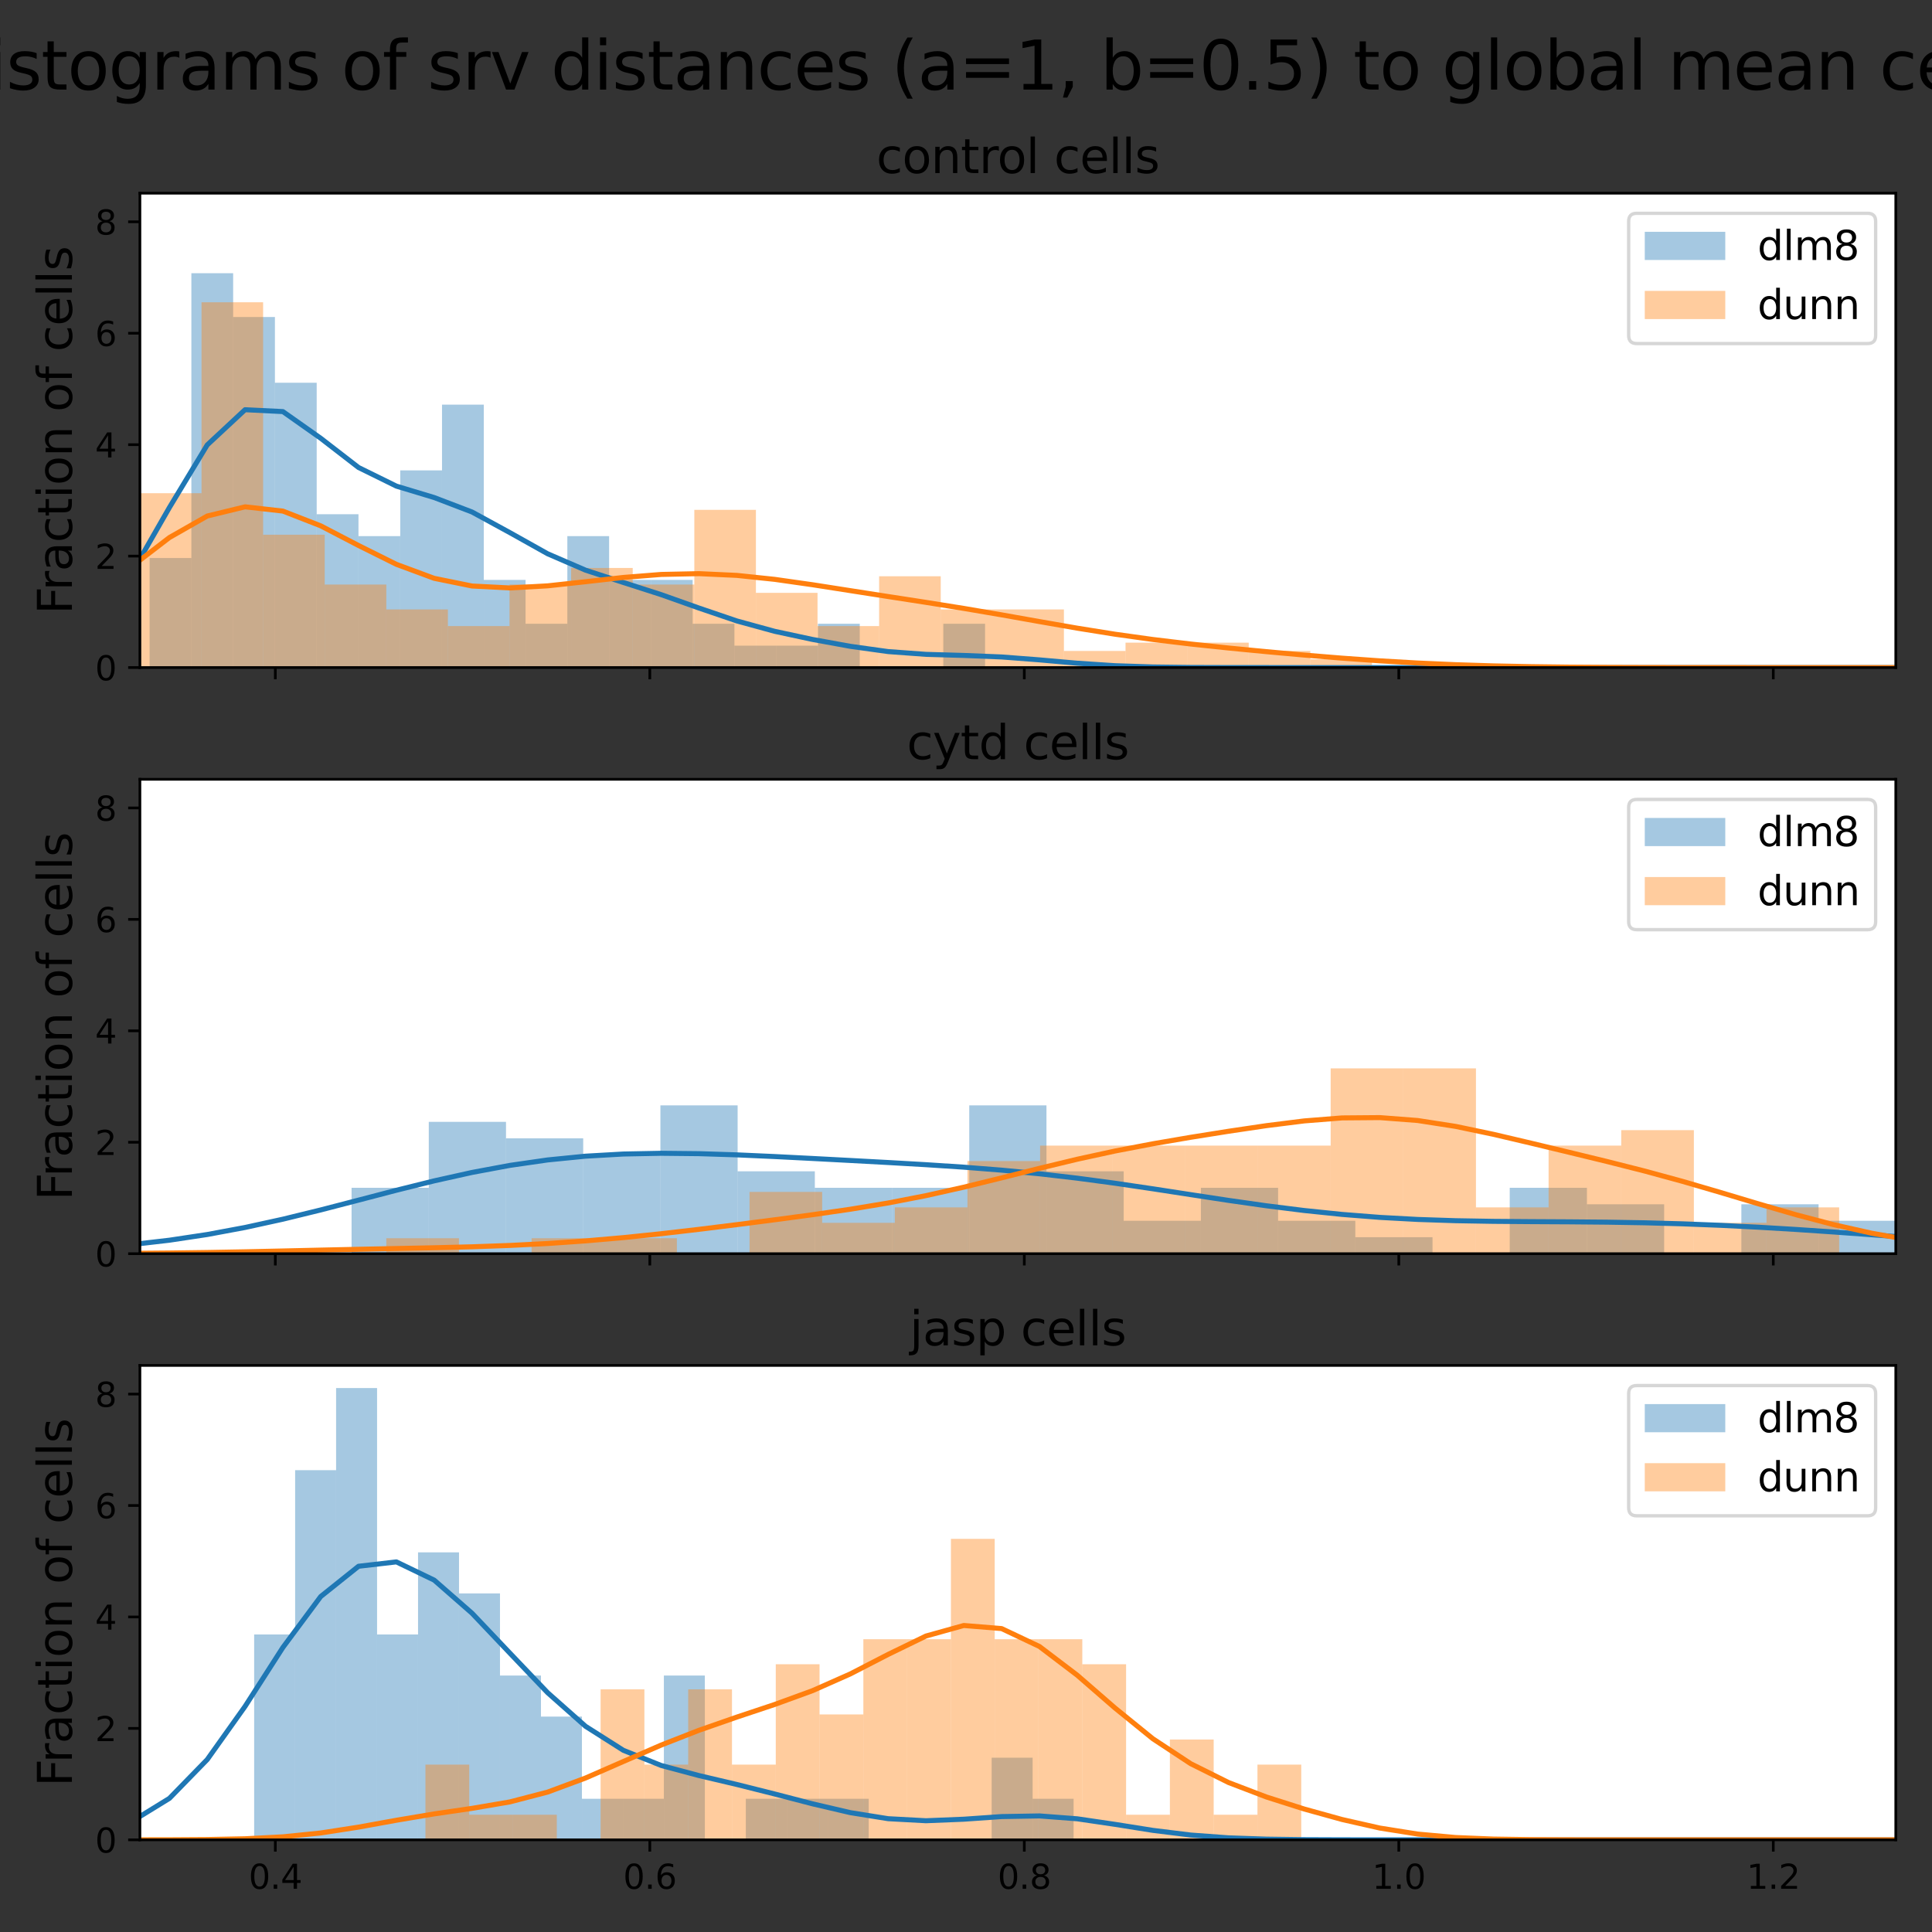 <?xml version="1.0" encoding="utf-8" standalone="no"?>
<!DOCTYPE svg PUBLIC "-//W3C//DTD SVG 1.1//EN"
  "http://www.w3.org/Graphics/SVG/1.1/DTD/svg11.dtd">
<svg xmlns:xlink="http://www.w3.org/1999/xlink" width="576pt" height="576pt" viewBox="0 0 576 576" xmlns="http://www.w3.org/2000/svg" version="1.1">
 <rect x="0" y="0" width="576" height="576" fill="#333333" stroke="none"/>
 <defs>
  <style type="text/css">*{stroke-linejoin: round; stroke-linecap: butt}</style>
 </defs>
 <g id="figure_1">
  <g id="patch_1">
   <path d="M 0 576 
L 576 576 
L 576 0 
L 0 0 
L 0 576 
z
" style="fill: none"/>
  </g>
  <g id="axes_1">
   <g id="patch_2">
    <path d="M 41.712 199.026 
L 565.2 199.026 
L 565.2 57.594 
L 41.712 57.594 
z
" style="fill: #ffffff"/>
   </g>
   <g id="patch_3">
    <path d="M 44.602 199.026 
L 57.056 199.026 
L 57.056 166.366 
L 44.602 166.366 
z
" clip-path="url(#pc75642abba)" style="fill: #1f77b4; opacity: 0.4"/>
   </g>
   <g id="patch_4">
    <path d="M 57.056 199.026 
L 69.51 199.026 
L 69.51 81.452 
L 57.056 81.452 
z
" clip-path="url(#pc75642abba)" style="fill: #1f77b4; opacity: 0.4"/>
   </g>
   <g id="patch_5">
    <path d="M 69.51 199.026 
L 81.964 199.026 
L 81.964 94.516 
L 69.51 94.516 
z
" clip-path="url(#pc75642abba)" style="fill: #1f77b4; opacity: 0.4"/>
   </g>
   <g id="patch_6">
    <path d="M 81.964 199.026 
L 94.419 199.026 
L 94.419 114.112 
L 81.964 114.112 
z
" clip-path="url(#pc75642abba)" style="fill: #1f77b4; opacity: 0.4"/>
   </g>
   <g id="patch_7">
    <path d="M 94.419 199.026 
L 106.873 199.026 
L 106.873 153.303 
L 94.419 153.303 
z
" clip-path="url(#pc75642abba)" style="fill: #1f77b4; opacity: 0.4"/>
   </g>
   <g id="patch_8">
    <path d="M 106.873 199.026 
L 119.327 199.026 
L 119.327 159.834 
L 106.873 159.834 
z
" clip-path="url(#pc75642abba)" style="fill: #1f77b4; opacity: 0.4"/>
   </g>
   <g id="patch_9">
    <path d="M 119.327 199.026 
L 131.781 199.026 
L 131.781 140.239 
L 119.327 140.239 
z
" clip-path="url(#pc75642abba)" style="fill: #1f77b4; opacity: 0.4"/>
   </g>
   <g id="patch_10">
    <path d="M 131.781 199.026 
L 144.235 199.026 
L 144.235 120.643 
L 131.781 120.643 
z
" clip-path="url(#pc75642abba)" style="fill: #1f77b4; opacity: 0.4"/>
   </g>
   <g id="patch_11">
    <path d="M 144.235 199.026 
L 156.69 199.026 
L 156.69 172.898 
L 144.235 172.898 
z
" clip-path="url(#pc75642abba)" style="fill: #1f77b4; opacity: 0.4"/>
   </g>
   <g id="patch_12">
    <path d="M 156.69 199.026 
L 169.144 199.026 
L 169.144 185.962 
L 156.69 185.962 
z
" clip-path="url(#pc75642abba)" style="fill: #1f77b4; opacity: 0.4"/>
   </g>
   <g id="patch_13">
    <path d="M 169.144 199.026 
L 181.598 199.026 
L 181.598 159.834 
L 169.144 159.834 
z
" clip-path="url(#pc75642abba)" style="fill: #1f77b4; opacity: 0.4"/>
   </g>
   <g id="patch_14">
    <path d="M 181.598 199.026 
L 194.052 199.026 
L 194.052 172.898 
L 181.598 172.898 
z
" clip-path="url(#pc75642abba)" style="fill: #1f77b4; opacity: 0.4"/>
   </g>
   <g id="patch_15">
    <path d="M 194.052 199.026 
L 206.507 199.026 
L 206.507 172.898 
L 194.052 172.898 
z
" clip-path="url(#pc75642abba)" style="fill: #1f77b4; opacity: 0.4"/>
   </g>
   <g id="patch_16">
    <path d="M 206.507 199.026 
L 218.961 199.026 
L 218.961 185.962 
L 206.507 185.962 
z
" clip-path="url(#pc75642abba)" style="fill: #1f77b4; opacity: 0.4"/>
   </g>
   <g id="patch_17">
    <path d="M 218.961 199.026 
L 231.415 199.026 
L 231.415 192.494 
L 218.961 192.494 
z
" clip-path="url(#pc75642abba)" style="fill: #1f77b4; opacity: 0.4"/>
   </g>
   <g id="patch_18">
    <path d="M 231.415 199.026 
L 243.869 199.026 
L 243.869 192.494 
L 231.415 192.494 
z
" clip-path="url(#pc75642abba)" style="fill: #1f77b4; opacity: 0.4"/>
   </g>
   <g id="patch_19">
    <path d="M 243.869 199.026 
L 256.323 199.026 
L 256.323 185.962 
L 243.869 185.962 
z
" clip-path="url(#pc75642abba)" style="fill: #1f77b4; opacity: 0.4"/>
   </g>
   <g id="patch_20">
    <path d="M 256.323 199.026 
L 268.778 199.026 
L 268.778 199.026 
L 256.323 199.026 
z
" clip-path="url(#pc75642abba)" style="fill: #1f77b4; opacity: 0.4"/>
   </g>
   <g id="patch_21">
    <path d="M 268.778 199.026 
L 281.232 199.026 
L 281.232 199.026 
L 268.778 199.026 
z
" clip-path="url(#pc75642abba)" style="fill: #1f77b4; opacity: 0.4"/>
   </g>
   <g id="patch_22">
    <path d="M 281.232 199.026 
L 293.686 199.026 
L 293.686 185.962 
L 281.232 185.962 
z
" clip-path="url(#pc75642abba)" style="fill: #1f77b4; opacity: 0.4"/>
   </g>
   <g id="patch_23">
    <path d="M 41.712 199.026 
L 60.078 199.026 
L 60.078 147.045 
L 41.712 147.045 
z
" clip-path="url(#pc75642abba)" style="fill: #ff7f0e; opacity: 0.4"/>
   </g>
   <g id="patch_24">
    <path d="M 60.078 199.026 
L 78.443 199.026 
L 78.443 90.114 
L 60.078 90.114 
z
" clip-path="url(#pc75642abba)" style="fill: #ff7f0e; opacity: 0.4"/>
   </g>
   <g id="patch_25">
    <path d="M 78.443 199.026 
L 96.809 199.026 
L 96.809 159.421 
L 78.443 159.421 
z
" clip-path="url(#pc75642abba)" style="fill: #ff7f0e; opacity: 0.4"/>
   </g>
   <g id="patch_26">
    <path d="M 96.809 199.026 
L 115.174 199.026 
L 115.174 174.273 
L 96.809 174.273 
z
" clip-path="url(#pc75642abba)" style="fill: #ff7f0e; opacity: 0.4"/>
   </g>
   <g id="patch_27">
    <path d="M 115.174 199.026 
L 133.54 199.026 
L 133.54 181.699 
L 115.174 181.699 
z
" clip-path="url(#pc75642abba)" style="fill: #ff7f0e; opacity: 0.4"/>
   </g>
   <g id="patch_28">
    <path d="M 133.54 199.026 
L 151.906 199.026 
L 151.906 186.649 
L 133.54 186.649 
z
" clip-path="url(#pc75642abba)" style="fill: #ff7f0e; opacity: 0.4"/>
   </g>
   <g id="patch_29">
    <path d="M 151.906 199.026 
L 170.271 199.026 
L 170.271 174.273 
L 151.906 174.273 
z
" clip-path="url(#pc75642abba)" style="fill: #ff7f0e; opacity: 0.4"/>
   </g>
   <g id="patch_30">
    <path d="M 170.271 199.026 
L 188.637 199.026 
L 188.637 169.322 
L 170.271 169.322 
z
" clip-path="url(#pc75642abba)" style="fill: #ff7f0e; opacity: 0.4"/>
   </g>
   <g id="patch_31">
    <path d="M 188.637 199.026 
L 207.003 199.026 
L 207.003 174.273 
L 188.637 174.273 
z
" clip-path="url(#pc75642abba)" style="fill: #ff7f0e; opacity: 0.4"/>
   </g>
   <g id="patch_32">
    <path d="M 207.003 199.026 
L 225.368 199.026 
L 225.368 151.996 
L 207.003 151.996 
z
" clip-path="url(#pc75642abba)" style="fill: #ff7f0e; opacity: 0.4"/>
   </g>
   <g id="patch_33">
    <path d="M 225.368 199.026 
L 243.734 199.026 
L 243.734 176.748 
L 225.368 176.748 
z
" clip-path="url(#pc75642abba)" style="fill: #ff7f0e; opacity: 0.4"/>
   </g>
   <g id="patch_34">
    <path d="M 243.734 199.026 
L 262.099 199.026 
L 262.099 186.649 
L 243.734 186.649 
z
" clip-path="url(#pc75642abba)" style="fill: #ff7f0e; opacity: 0.4"/>
   </g>
   <g id="patch_35">
    <path d="M 262.099 199.026 
L 280.465 199.026 
L 280.465 171.798 
L 262.099 171.798 
z
" clip-path="url(#pc75642abba)" style="fill: #ff7f0e; opacity: 0.4"/>
   </g>
   <g id="patch_36">
    <path d="M 280.465 199.026 
L 298.831 199.026 
L 298.831 181.699 
L 280.465 181.699 
z
" clip-path="url(#pc75642abba)" style="fill: #ff7f0e; opacity: 0.4"/>
   </g>
   <g id="patch_37">
    <path d="M 298.831 199.026 
L 317.196 199.026 
L 317.196 181.699 
L 298.831 181.699 
z
" clip-path="url(#pc75642abba)" style="fill: #ff7f0e; opacity: 0.4"/>
   </g>
   <g id="patch_38">
    <path d="M 317.196 199.026 
L 335.562 199.026 
L 335.562 194.075 
L 317.196 194.075 
z
" clip-path="url(#pc75642abba)" style="fill: #ff7f0e; opacity: 0.4"/>
   </g>
   <g id="patch_39">
    <path d="M 335.562 199.026 
L 353.928 199.026 
L 353.928 191.6 
L 335.562 191.6 
z
" clip-path="url(#pc75642abba)" style="fill: #ff7f0e; opacity: 0.4"/>
   </g>
   <g id="patch_40">
    <path d="M 353.928 199.026 
L 372.293 199.026 
L 372.293 191.6 
L 353.928 191.6 
z
" clip-path="url(#pc75642abba)" style="fill: #ff7f0e; opacity: 0.4"/>
   </g>
   <g id="patch_41">
    <path d="M 372.293 199.026 
L 390.659 199.026 
L 390.659 194.075 
L 372.293 194.075 
z
" clip-path="url(#pc75642abba)" style="fill: #ff7f0e; opacity: 0.4"/>
   </g>
   <g id="patch_42">
    <path d="M 390.659 199.026 
L 409.024 199.026 
L 409.024 196.55 
L 390.659 196.55 
z
" clip-path="url(#pc75642abba)" style="fill: #ff7f0e; opacity: 0.4"/>
   </g>
   <g id="matplotlib.axis_1">
    <g id="xtick_1">
     <g id="line2d_1">
      <defs>
       <path id="m2faddcb267" d="M 0 0 
L 0 3.5 
" style="stroke: #000000; stroke-width: 0.8"/>
      </defs>
      <g>
       <use xlink:href="#m2faddcb267" x="82.084" y="199.026" style="stroke: #000000; stroke-width: 0.8"/>
      </g>
     </g>
    </g>
    <g id="xtick_2">
     <g id="line2d_2">
      <g>
       <use xlink:href="#m2faddcb267" x="193.733" y="199.026" style="stroke: #000000; stroke-width: 0.8"/>
      </g>
     </g>
    </g>
    <g id="xtick_3">
     <g id="line2d_3">
      <g>
       <use xlink:href="#m2faddcb267" x="305.381" y="199.026" style="stroke: #000000; stroke-width: 0.8"/>
      </g>
     </g>
    </g>
    <g id="xtick_4">
     <g id="line2d_4">
      <g>
       <use xlink:href="#m2faddcb267" x="417.03" y="199.026" style="stroke: #000000; stroke-width: 0.8"/>
      </g>
     </g>
    </g>
    <g id="xtick_5">
     <g id="line2d_5">
      <g>
       <use xlink:href="#m2faddcb267" x="528.678" y="199.026" style="stroke: #000000; stroke-width: 0.8"/>
      </g>
     </g>
    </g>
   </g>
   <g id="matplotlib.axis_2">
    <g id="ytick_1">
     <g id="line2d_6">
      <defs>
       <path id="m2813d0e2a3" d="M 0 0 
L -3.5 0 
" style="stroke: #000000; stroke-width: 0.8"/>
      </defs>
      <g>
       <use xlink:href="#m2813d0e2a3" x="41.712" y="199.026" style="stroke: #000000; stroke-width: 0.8"/>
      </g>
     </g>
     <g id="text_1">
      <!-- 0 -->
      <g transform="translate(28.349 202.825)scale(0.1 -0.1)">
       <defs>
        <path id="DejaVuSans-30" d="M 2034 4250 
Q 1547 4250 1301 3770 
Q 1056 3291 1056 2328 
Q 1056 1369 1301 889 
Q 1547 409 2034 409 
Q 2525 409 2770 889 
Q 3016 1369 3016 2328 
Q 3016 3291 2770 3770 
Q 2525 4250 2034 4250 
z
M 2034 4750 
Q 2819 4750 3233 4129 
Q 3647 3509 3647 2328 
Q 3647 1150 3233 529 
Q 2819 -91 2034 -91 
Q 1250 -91 836 529 
Q 422 1150 422 2328 
Q 422 3509 836 4129 
Q 1250 4750 2034 4750 
z
" transform="scale(0.016)"/>
       </defs>
       <use xlink:href="#DejaVuSans-30"/>
      </g>
     </g>
    </g>
    <g id="ytick_2">
     <g id="line2d_7">
      <g>
       <use xlink:href="#m2813d0e2a3" x="41.712" y="165.801" style="stroke: #000000; stroke-width: 0.8"/>
      </g>
     </g>
     <g id="text_2">
      <!-- 2 -->
      <g transform="translate(28.349 169.6)scale(0.1 -0.1)">
       <defs>
        <path id="DejaVuSans-32" d="M 1228 531 
L 3431 531 
L 3431 0 
L 469 0 
L 469 531 
Q 828 903 1448 1529 
Q 2069 2156 2228 2338 
Q 2531 2678 2651 2914 
Q 2772 3150 2772 3378 
Q 2772 3750 2511 3984 
Q 2250 4219 1831 4219 
Q 1534 4219 1204 4116 
Q 875 4013 500 3803 
L 500 4441 
Q 881 4594 1212 4672 
Q 1544 4750 1819 4750 
Q 2544 4750 2975 4387 
Q 3406 4025 3406 3419 
Q 3406 3131 3298 2873 
Q 3191 2616 2906 2266 
Q 2828 2175 2409 1742 
Q 1991 1309 1228 531 
z
" transform="scale(0.016)"/>
       </defs>
       <use xlink:href="#DejaVuSans-32"/>
      </g>
     </g>
    </g>
    <g id="ytick_3">
     <g id="line2d_8">
      <g>
       <use xlink:href="#m2813d0e2a3" x="41.712" y="132.576" style="stroke: #000000; stroke-width: 0.8"/>
      </g>
     </g>
     <g id="text_3">
      <!-- 4 -->
      <g transform="translate(28.349 136.375)scale(0.1 -0.1)">
       <defs>
        <path id="DejaVuSans-34" d="M 2419 4116 
L 825 1625 
L 2419 1625 
L 2419 4116 
z
M 2253 4666 
L 3047 4666 
L 3047 1625 
L 3713 1625 
L 3713 1100 
L 3047 1100 
L 3047 0 
L 2419 0 
L 2419 1100 
L 313 1100 
L 313 1709 
L 2253 4666 
z
" transform="scale(0.016)"/>
       </defs>
       <use xlink:href="#DejaVuSans-34"/>
      </g>
     </g>
    </g>
    <g id="ytick_4">
     <g id="line2d_9">
      <g>
       <use xlink:href="#m2813d0e2a3" x="41.712" y="99.351" style="stroke: #000000; stroke-width: 0.8"/>
      </g>
     </g>
     <g id="text_4">
      <!-- 6 -->
      <g transform="translate(28.349 103.15)scale(0.1 -0.1)">
       <defs>
        <path id="DejaVuSans-36" d="M 2113 2584 
Q 1688 2584 1439 2293 
Q 1191 2003 1191 1497 
Q 1191 994 1439 701 
Q 1688 409 2113 409 
Q 2538 409 2786 701 
Q 3034 994 3034 1497 
Q 3034 2003 2786 2293 
Q 2538 2584 2113 2584 
z
M 3366 4563 
L 3366 3988 
Q 3128 4100 2886 4159 
Q 2644 4219 2406 4219 
Q 1781 4219 1451 3797 
Q 1122 3375 1075 2522 
Q 1259 2794 1537 2939 
Q 1816 3084 2150 3084 
Q 2853 3084 3261 2657 
Q 3669 2231 3669 1497 
Q 3669 778 3244 343 
Q 2819 -91 2113 -91 
Q 1303 -91 875 529 
Q 447 1150 447 2328 
Q 447 3434 972 4092 
Q 1497 4750 2381 4750 
Q 2619 4750 2861 4703 
Q 3103 4656 3366 4563 
z
" transform="scale(0.016)"/>
       </defs>
       <use xlink:href="#DejaVuSans-36"/>
      </g>
     </g>
    </g>
    <g id="ytick_5">
     <g id="line2d_10">
      <g>
       <use xlink:href="#m2813d0e2a3" x="41.712" y="66.126" style="stroke: #000000; stroke-width: 0.8"/>
      </g>
     </g>
     <g id="text_5">
      <!-- 8 -->
      <g transform="translate(28.349 69.925)scale(0.1 -0.1)">
       <defs>
        <path id="DejaVuSans-38" d="M 2034 2216 
Q 1584 2216 1326 1975 
Q 1069 1734 1069 1313 
Q 1069 891 1326 650 
Q 1584 409 2034 409 
Q 2484 409 2743 651 
Q 3003 894 3003 1313 
Q 3003 1734 2745 1975 
Q 2488 2216 2034 2216 
z
M 1403 2484 
Q 997 2584 770 2862 
Q 544 3141 544 3541 
Q 544 4100 942 4425 
Q 1341 4750 2034 4750 
Q 2731 4750 3128 4425 
Q 3525 4100 3525 3541 
Q 3525 3141 3298 2862 
Q 3072 2584 2669 2484 
Q 3125 2378 3379 2068 
Q 3634 1759 3634 1313 
Q 3634 634 3220 271 
Q 2806 -91 2034 -91 
Q 1263 -91 848 271 
Q 434 634 434 1313 
Q 434 1759 690 2068 
Q 947 2378 1403 2484 
z
M 1172 3481 
Q 1172 3119 1398 2916 
Q 1625 2713 2034 2713 
Q 2441 2713 2670 2916 
Q 2900 3119 2900 3481 
Q 2900 3844 2670 4047 
Q 2441 4250 2034 4250 
Q 1625 4250 1398 4047 
Q 1172 3844 1172 3481 
z
" transform="scale(0.016)"/>
       </defs>
       <use xlink:href="#DejaVuSans-38"/>
      </g>
     </g>
    </g>
    <g id="text_6">
     <!-- Fraction of cells -->
     <g transform="translate(21.438 183.142)rotate(-90)scale(0.14 -0.14)">
      <defs>
       <path id="DejaVuSans-46" d="M 628 4666 
L 3309 4666 
L 3309 4134 
L 1259 4134 
L 1259 2759 
L 3109 2759 
L 3109 2228 
L 1259 2228 
L 1259 0 
L 628 0 
L 628 4666 
z
" transform="scale(0.016)"/>
       <path id="DejaVuSans-72" d="M 2631 2963 
Q 2534 3019 2420 3045 
Q 2306 3072 2169 3072 
Q 1681 3072 1420 2755 
Q 1159 2438 1159 1844 
L 1159 0 
L 581 0 
L 581 3500 
L 1159 3500 
L 1159 2956 
Q 1341 3275 1631 3429 
Q 1922 3584 2338 3584 
Q 2397 3584 2469 3576 
Q 2541 3569 2628 3553 
L 2631 2963 
z
" transform="scale(0.016)"/>
       <path id="DejaVuSans-61" d="M 2194 1759 
Q 1497 1759 1228 1600 
Q 959 1441 959 1056 
Q 959 750 1161 570 
Q 1363 391 1709 391 
Q 2188 391 2477 730 
Q 2766 1069 2766 1631 
L 2766 1759 
L 2194 1759 
z
M 3341 1997 
L 3341 0 
L 2766 0 
L 2766 531 
Q 2569 213 2275 61 
Q 1981 -91 1556 -91 
Q 1019 -91 701 211 
Q 384 513 384 1019 
Q 384 1609 779 1909 
Q 1175 2209 1959 2209 
L 2766 2209 
L 2766 2266 
Q 2766 2663 2505 2880 
Q 2244 3097 1772 3097 
Q 1472 3097 1187 3025 
Q 903 2953 641 2809 
L 641 3341 
Q 956 3463 1253 3523 
Q 1550 3584 1831 3584 
Q 2591 3584 2966 3190 
Q 3341 2797 3341 1997 
z
" transform="scale(0.016)"/>
       <path id="DejaVuSans-63" d="M 3122 3366 
L 3122 2828 
Q 2878 2963 2633 3030 
Q 2388 3097 2138 3097 
Q 1578 3097 1268 2742 
Q 959 2388 959 1747 
Q 959 1106 1268 751 
Q 1578 397 2138 397 
Q 2388 397 2633 464 
Q 2878 531 3122 666 
L 3122 134 
Q 2881 22 2623 -34 
Q 2366 -91 2075 -91 
Q 1284 -91 818 406 
Q 353 903 353 1747 
Q 353 2603 823 3093 
Q 1294 3584 2113 3584 
Q 2378 3584 2631 3529 
Q 2884 3475 3122 3366 
z
" transform="scale(0.016)"/>
       <path id="DejaVuSans-74" d="M 1172 4494 
L 1172 3500 
L 2356 3500 
L 2356 3053 
L 1172 3053 
L 1172 1153 
Q 1172 725 1289 603 
Q 1406 481 1766 481 
L 2356 481 
L 2356 0 
L 1766 0 
Q 1100 0 847 248 
Q 594 497 594 1153 
L 594 3053 
L 172 3053 
L 172 3500 
L 594 3500 
L 594 4494 
L 1172 4494 
z
" transform="scale(0.016)"/>
       <path id="DejaVuSans-69" d="M 603 3500 
L 1178 3500 
L 1178 0 
L 603 0 
L 603 3500 
z
M 603 4863 
L 1178 4863 
L 1178 4134 
L 603 4134 
L 603 4863 
z
" transform="scale(0.016)"/>
       <path id="DejaVuSans-6f" d="M 1959 3097 
Q 1497 3097 1228 2736 
Q 959 2375 959 1747 
Q 959 1119 1226 758 
Q 1494 397 1959 397 
Q 2419 397 2687 759 
Q 2956 1122 2956 1747 
Q 2956 2369 2687 2733 
Q 2419 3097 1959 3097 
z
M 1959 3584 
Q 2709 3584 3137 3096 
Q 3566 2609 3566 1747 
Q 3566 888 3137 398 
Q 2709 -91 1959 -91 
Q 1206 -91 779 398 
Q 353 888 353 1747 
Q 353 2609 779 3096 
Q 1206 3584 1959 3584 
z
" transform="scale(0.016)"/>
       <path id="DejaVuSans-6e" d="M 3513 2113 
L 3513 0 
L 2938 0 
L 2938 2094 
Q 2938 2591 2744 2837 
Q 2550 3084 2163 3084 
Q 1697 3084 1428 2787 
Q 1159 2491 1159 1978 
L 1159 0 
L 581 0 
L 581 3500 
L 1159 3500 
L 1159 2956 
Q 1366 3272 1645 3428 
Q 1925 3584 2291 3584 
Q 2894 3584 3203 3211 
Q 3513 2838 3513 2113 
z
" transform="scale(0.016)"/>
       <path id="DejaVuSans-20" transform="scale(0.016)"/>
       <path id="DejaVuSans-66" d="M 2375 4863 
L 2375 4384 
L 1825 4384 
Q 1516 4384 1395 4259 
Q 1275 4134 1275 3809 
L 1275 3500 
L 2222 3500 
L 2222 3053 
L 1275 3053 
L 1275 0 
L 697 0 
L 697 3053 
L 147 3053 
L 147 3500 
L 697 3500 
L 697 3744 
Q 697 4328 969 4595 
Q 1241 4863 1831 4863 
L 2375 4863 
z
" transform="scale(0.016)"/>
       <path id="DejaVuSans-65" d="M 3597 1894 
L 3597 1613 
L 953 1613 
Q 991 1019 1311 708 
Q 1631 397 2203 397 
Q 2534 397 2845 478 
Q 3156 559 3463 722 
L 3463 178 
Q 3153 47 2828 -22 
Q 2503 -91 2169 -91 
Q 1331 -91 842 396 
Q 353 884 353 1716 
Q 353 2575 817 3079 
Q 1281 3584 2069 3584 
Q 2775 3584 3186 3129 
Q 3597 2675 3597 1894 
z
M 3022 2063 
Q 3016 2534 2758 2815 
Q 2500 3097 2075 3097 
Q 1594 3097 1305 2825 
Q 1016 2553 972 2059 
L 3022 2063 
z
" transform="scale(0.016)"/>
       <path id="DejaVuSans-6c" d="M 603 4863 
L 1178 4863 
L 1178 0 
L 603 0 
L 603 4863 
z
" transform="scale(0.016)"/>
       <path id="DejaVuSans-73" d="M 2834 3397 
L 2834 2853 
Q 2591 2978 2328 3040 
Q 2066 3103 1784 3103 
Q 1356 3103 1142 2972 
Q 928 2841 928 2578 
Q 928 2378 1081 2264 
Q 1234 2150 1697 2047 
L 1894 2003 
Q 2506 1872 2764 1633 
Q 3022 1394 3022 966 
Q 3022 478 2636 193 
Q 2250 -91 1575 -91 
Q 1294 -91 989 -36 
Q 684 19 347 128 
L 347 722 
Q 666 556 975 473 
Q 1284 391 1588 391 
Q 1994 391 2212 530 
Q 2431 669 2431 922 
Q 2431 1156 2273 1281 
Q 2116 1406 1581 1522 
L 1381 1569 
Q 847 1681 609 1914 
Q 372 2147 372 2553 
Q 372 3047 722 3315 
Q 1072 3584 1716 3584 
Q 2034 3584 2315 3537 
Q 2597 3491 2834 3397 
z
" transform="scale(0.016)"/>
      </defs>
      <use xlink:href="#DejaVuSans-46"/>
      <use xlink:href="#DejaVuSans-72" x="50.27"/>
      <use xlink:href="#DejaVuSans-61" x="91.383"/>
      <use xlink:href="#DejaVuSans-63" x="152.662"/>
      <use xlink:href="#DejaVuSans-74" x="207.643"/>
      <use xlink:href="#DejaVuSans-69" x="246.852"/>
      <use xlink:href="#DejaVuSans-6f" x="274.635"/>
      <use xlink:href="#DejaVuSans-6e" x="335.816"/>
      <use xlink:href="#DejaVuSans-20" x="399.195"/>
      <use xlink:href="#DejaVuSans-6f" x="430.982"/>
      <use xlink:href="#DejaVuSans-66" x="492.164"/>
      <use xlink:href="#DejaVuSans-20" x="527.369"/>
      <use xlink:href="#DejaVuSans-63" x="559.156"/>
      <use xlink:href="#DejaVuSans-65" x="614.137"/>
      <use xlink:href="#DejaVuSans-6c" x="675.66"/>
      <use xlink:href="#DejaVuSans-6c" x="703.443"/>
      <use xlink:href="#DejaVuSans-73" x="731.227"/>
     </g>
    </g>
   </g>
   <g id="line2d_11">
    <path d="M -1 198.14 
L 5.396 197.472 
L 16.674 193.929 
L 27.952 185.677 
L 39.229 170.966 
L 50.507 151.312 
L 61.785 132.647 
L 73.062 122.15 
L 84.34 122.708 
L 95.617 130.664 
L 106.895 139.379 
L 118.173 144.93 
L 129.45 148.337 
L 140.728 152.645 
L 152.006 158.797 
L 163.283 165.109 
L 174.561 169.983 
L 185.838 173.66 
L 197.116 177.281 
L 208.394 181.284 
L 219.671 185.122 
L 230.949 188.217 
L 242.227 190.641 
L 253.504 192.692 
L 264.782 194.26 
L 276.059 195.086 
L 287.337 195.411 
L 298.615 195.863 
L 309.892 196.73 
L 321.17 197.728 
L 332.448 198.466 
L 343.725 198.843 
L 355.003 198.981 
L 366.28 199.017 
L 377.558 199.024 
L 388.836 199.025 
L 400.113 199.026 
L 411.391 199.026 
L 422.669 199.026 
L 433.946 199.026 
L 445.224 199.026 
L 456.501 199.026 
L 467.779 199.026 
L 479.057 199.026 
L 490.334 199.026 
L 501.612 199.026 
L 512.889 199.026 
L 524.167 199.026 
L 535.445 199.026 
L 546.722 199.026 
L 558 199.026 
L 569.278 199.026 
L 577 199.026 
" clip-path="url(#pc75642abba)" style="fill: none; stroke: #1f77b4; stroke-width: 1.5; stroke-linecap: square"/>
   </g>
   <g id="line2d_12">
    <path d="M -1 193.605 
L 5.396 191.505 
L 16.674 185.74 
L 27.952 177.944 
L 39.229 168.925 
L 50.507 160.263 
L 61.785 153.844 
L 73.062 151.102 
L 84.34 152.374 
L 95.617 156.772 
L 106.895 162.635 
L 118.173 168.246 
L 129.45 172.42 
L 140.728 174.711 
L 152.006 175.287 
L 163.283 174.659 
L 174.561 173.434 
L 185.838 172.158 
L 197.116 171.262 
L 208.394 171.025 
L 219.671 171.544 
L 230.949 172.725 
L 242.227 174.329 
L 253.504 176.091 
L 264.782 177.849 
L 276.059 179.589 
L 287.337 181.39 
L 298.615 183.31 
L 309.892 185.313 
L 321.17 187.28 
L 332.448 189.085 
L 343.725 190.656 
L 355.003 192.007 
L 366.28 193.197 
L 377.558 194.287 
L 388.836 195.299 
L 400.113 196.22 
L 411.391 197.019 
L 422.669 197.671 
L 433.946 198.167 
L 445.224 198.519 
L 456.501 198.75 
L 467.779 198.888 
L 479.057 198.963 
L 490.334 199 
L 501.612 199.016 
L 512.889 199.022 
L 524.167 199.025 
L 535.445 199.025 
L 546.722 199.025 
L 558 199.026 
L 569.278 199.026 
L 577 199.026 
" clip-path="url(#pc75642abba)" style="fill: none; stroke: #ff7f0e; stroke-width: 1.5; stroke-linecap: square"/>
   </g>
   <g id="patch_43">
    <path d="M 41.712 199.026 
L 41.712 57.594 
" style="fill: none; stroke: #000000; stroke-width: 0.8; stroke-linejoin: miter; stroke-linecap: square"/>
   </g>
   <g id="patch_44">
    <path d="M 565.2 199.026 
L 565.2 57.594 
" style="fill: none; stroke: #000000; stroke-width: 0.8; stroke-linejoin: miter; stroke-linecap: square"/>
   </g>
   <g id="patch_45">
    <path d="M 41.712 199.026 
L 565.2 199.026 
" style="fill: none; stroke: #000000; stroke-width: 0.8; stroke-linejoin: miter; stroke-linecap: square"/>
   </g>
   <g id="patch_46">
    <path d="M 41.712 57.594 
L 565.2 57.594 
" style="fill: none; stroke: #000000; stroke-width: 0.8; stroke-linejoin: miter; stroke-linecap: square"/>
   </g>
   <g id="text_7">
    <!-- control cells -->
    <g transform="translate(261.279 51.594)scale(0.14 -0.14)">
     <use xlink:href="#DejaVuSans-63"/>
     <use xlink:href="#DejaVuSans-6f" x="54.98"/>
     <use xlink:href="#DejaVuSans-6e" x="116.162"/>
     <use xlink:href="#DejaVuSans-74" x="179.541"/>
     <use xlink:href="#DejaVuSans-72" x="218.75"/>
     <use xlink:href="#DejaVuSans-6f" x="257.613"/>
     <use xlink:href="#DejaVuSans-6c" x="318.795"/>
     <use xlink:href="#DejaVuSans-20" x="346.578"/>
     <use xlink:href="#DejaVuSans-63" x="378.365"/>
     <use xlink:href="#DejaVuSans-65" x="433.346"/>
     <use xlink:href="#DejaVuSans-6c" x="494.869"/>
     <use xlink:href="#DejaVuSans-6c" x="522.652"/>
     <use xlink:href="#DejaVuSans-73" x="550.436"/>
    </g>
   </g>
   <g id="legend_1">
    <g id="patch_47">
     <path d="M 487.967 102.422 
L 556.8 102.422 
Q 559.2 102.422 559.2 100.022 
L 559.2 65.994 
Q 559.2 63.594 556.8 63.594 
L 487.967 63.594 
Q 485.567 63.594 485.567 65.994 
L 485.567 100.022 
Q 485.567 102.422 487.967 102.422 
z
" style="fill: #ffffff; opacity: 0.8; stroke: #cccccc; stroke-linejoin: miter"/>
    </g>
    <g id="patch_48">
     <path d="M 490.367 77.512 
L 514.367 77.512 
L 514.367 69.112 
L 490.367 69.112 
z
" style="fill: #1f77b4; opacity: 0.4"/>
    </g>
    <g id="text_8">
     <!-- dlm8 -->
     <g transform="translate(523.967 77.512)scale(0.12 -0.12)">
      <defs>
       <path id="DejaVuSans-64" d="M 2906 2969 
L 2906 4863 
L 3481 4863 
L 3481 0 
L 2906 0 
L 2906 525 
Q 2725 213 2448 61 
Q 2172 -91 1784 -91 
Q 1150 -91 751 415 
Q 353 922 353 1747 
Q 353 2572 751 3078 
Q 1150 3584 1784 3584 
Q 2172 3584 2448 3432 
Q 2725 3281 2906 2969 
z
M 947 1747 
Q 947 1113 1208 752 
Q 1469 391 1925 391 
Q 2381 391 2643 752 
Q 2906 1113 2906 1747 
Q 2906 2381 2643 2742 
Q 2381 3103 1925 3103 
Q 1469 3103 1208 2742 
Q 947 2381 947 1747 
z
" transform="scale(0.016)"/>
       <path id="DejaVuSans-6d" d="M 3328 2828 
Q 3544 3216 3844 3400 
Q 4144 3584 4550 3584 
Q 5097 3584 5394 3201 
Q 5691 2819 5691 2113 
L 5691 0 
L 5113 0 
L 5113 2094 
Q 5113 2597 4934 2840 
Q 4756 3084 4391 3084 
Q 3944 3084 3684 2787 
Q 3425 2491 3425 1978 
L 3425 0 
L 2847 0 
L 2847 2094 
Q 2847 2600 2669 2842 
Q 2491 3084 2119 3084 
Q 1678 3084 1418 2786 
Q 1159 2488 1159 1978 
L 1159 0 
L 581 0 
L 581 3500 
L 1159 3500 
L 1159 2956 
Q 1356 3278 1631 3431 
Q 1906 3584 2284 3584 
Q 2666 3584 2933 3390 
Q 3200 3197 3328 2828 
z
" transform="scale(0.016)"/>
      </defs>
      <use xlink:href="#DejaVuSans-64"/>
      <use xlink:href="#DejaVuSans-6c" x="63.477"/>
      <use xlink:href="#DejaVuSans-6d" x="91.26"/>
      <use xlink:href="#DejaVuSans-38" x="188.672"/>
     </g>
    </g>
    <g id="patch_49">
     <path d="M 490.367 95.126 
L 514.367 95.126 
L 514.367 86.726 
L 490.367 86.726 
z
" style="fill: #ff7f0e; opacity: 0.4"/>
    </g>
    <g id="text_9">
     <!-- dunn -->
     <g transform="translate(523.967 95.126)scale(0.12 -0.12)">
      <defs>
       <path id="DejaVuSans-75" d="M 544 1381 
L 544 3500 
L 1119 3500 
L 1119 1403 
Q 1119 906 1312 657 
Q 1506 409 1894 409 
Q 2359 409 2629 706 
Q 2900 1003 2900 1516 
L 2900 3500 
L 3475 3500 
L 3475 0 
L 2900 0 
L 2900 538 
Q 2691 219 2414 64 
Q 2138 -91 1772 -91 
Q 1169 -91 856 284 
Q 544 659 544 1381 
z
M 1991 3584 
L 1991 3584 
z
" transform="scale(0.016)"/>
      </defs>
      <use xlink:href="#DejaVuSans-64"/>
      <use xlink:href="#DejaVuSans-75" x="63.477"/>
      <use xlink:href="#DejaVuSans-6e" x="126.855"/>
      <use xlink:href="#DejaVuSans-6e" x="190.234"/>
     </g>
    </g>
   </g>
  </g>
  <g id="axes_2">
   <g id="patch_50">
    <path d="M 41.712 373.774 
L 565.2 373.774 
L 565.2 232.342 
L 41.712 232.342 
z
" style="fill: #ffffff"/>
   </g>
   <g id="patch_51">
    <path d="M 104.817 373.774 
L 127.836 373.774 
L 127.836 354.121 
L 104.817 354.121 
z
" clip-path="url(#pe97b83705f)" style="fill: #1f77b4; opacity: 0.4"/>
   </g>
   <g id="patch_52">
    <path d="M 127.836 373.774 
L 150.855 373.774 
L 150.855 334.469 
L 127.836 334.469 
z
" clip-path="url(#pe97b83705f)" style="fill: #1f77b4; opacity: 0.4"/>
   </g>
   <g id="patch_53">
    <path d="M 150.855 373.774 
L 173.874 373.774 
L 173.874 339.382 
L 150.855 339.382 
z
" clip-path="url(#pe97b83705f)" style="fill: #1f77b4; opacity: 0.4"/>
   </g>
   <g id="patch_54">
    <path d="M 173.874 373.774 
L 196.893 373.774 
L 196.893 344.295 
L 173.874 344.295 
z
" clip-path="url(#pe97b83705f)" style="fill: #1f77b4; opacity: 0.4"/>
   </g>
   <g id="patch_55">
    <path d="M 196.893 373.774 
L 219.913 373.774 
L 219.913 329.556 
L 196.893 329.556 
z
" clip-path="url(#pe97b83705f)" style="fill: #1f77b4; opacity: 0.4"/>
   </g>
   <g id="patch_56">
    <path d="M 219.913 373.774 
L 242.932 373.774 
L 242.932 349.208 
L 219.913 349.208 
z
" clip-path="url(#pe97b83705f)" style="fill: #1f77b4; opacity: 0.4"/>
   </g>
   <g id="patch_57">
    <path d="M 242.932 373.774 
L 265.951 373.774 
L 265.951 354.121 
L 242.932 354.121 
z
" clip-path="url(#pe97b83705f)" style="fill: #1f77b4; opacity: 0.4"/>
   </g>
   <g id="patch_58">
    <path d="M 265.951 373.774 
L 288.97 373.774 
L 288.97 354.121 
L 265.951 354.121 
z
" clip-path="url(#pe97b83705f)" style="fill: #1f77b4; opacity: 0.4"/>
   </g>
   <g id="patch_59">
    <path d="M 288.97 373.774 
L 311.989 373.774 
L 311.989 329.556 
L 288.97 329.556 
z
" clip-path="url(#pe97b83705f)" style="fill: #1f77b4; opacity: 0.4"/>
   </g>
   <g id="patch_60">
    <path d="M 311.989 373.774 
L 335.008 373.774 
L 335.008 349.208 
L 311.989 349.208 
z
" clip-path="url(#pe97b83705f)" style="fill: #1f77b4; opacity: 0.4"/>
   </g>
   <g id="patch_61">
    <path d="M 335.008 373.774 
L 358.028 373.774 
L 358.028 363.948 
L 335.008 363.948 
z
" clip-path="url(#pe97b83705f)" style="fill: #1f77b4; opacity: 0.4"/>
   </g>
   <g id="patch_62">
    <path d="M 358.028 373.774 
L 381.047 373.774 
L 381.047 354.121 
L 358.028 354.121 
z
" clip-path="url(#pe97b83705f)" style="fill: #1f77b4; opacity: 0.4"/>
   </g>
   <g id="patch_63">
    <path d="M 381.047 373.774 
L 404.066 373.774 
L 404.066 363.948 
L 381.047 363.948 
z
" clip-path="url(#pe97b83705f)" style="fill: #1f77b4; opacity: 0.4"/>
   </g>
   <g id="patch_64">
    <path d="M 404.066 373.774 
L 427.085 373.774 
L 427.085 368.861 
L 404.066 368.861 
z
" clip-path="url(#pe97b83705f)" style="fill: #1f77b4; opacity: 0.4"/>
   </g>
   <g id="patch_65">
    <path d="M 427.085 373.774 
L 450.104 373.774 
L 450.104 373.774 
L 427.085 373.774 
z
" clip-path="url(#pe97b83705f)" style="fill: #1f77b4; opacity: 0.4"/>
   </g>
   <g id="patch_66">
    <path d="M 450.104 373.774 
L 473.123 373.774 
L 473.123 354.121 
L 450.104 354.121 
z
" clip-path="url(#pe97b83705f)" style="fill: #1f77b4; opacity: 0.4"/>
   </g>
   <g id="patch_67">
    <path d="M 473.123 373.774 
L 496.143 373.774 
L 496.143 359.034 
L 473.123 359.034 
z
" clip-path="url(#pe97b83705f)" style="fill: #1f77b4; opacity: 0.4"/>
   </g>
   <g id="patch_68">
    <path d="M 496.143 373.774 
L 519.162 373.774 
L 519.162 373.774 
L 496.143 373.774 
z
" clip-path="url(#pe97b83705f)" style="fill: #1f77b4; opacity: 0.4"/>
   </g>
   <g id="patch_69">
    <path d="M 519.162 373.774 
L 542.181 373.774 
L 542.181 359.034 
L 519.162 359.034 
z
" clip-path="url(#pe97b83705f)" style="fill: #1f77b4; opacity: 0.4"/>
   </g>
   <g id="patch_70">
    <path d="M 542.181 373.774 
L 565.2 373.774 
L 565.2 363.948 
L 542.181 363.948 
z
" clip-path="url(#pe97b83705f)" style="fill: #1f77b4; opacity: 0.4"/>
   </g>
   <g id="patch_71">
    <path d="M 115.172 373.774 
L 136.829 373.774 
L 136.829 369.169 
L 115.172 369.169 
z
" clip-path="url(#pe97b83705f)" style="fill: #ff7f0e; opacity: 0.4"/>
   </g>
   <g id="patch_72">
    <path d="M 136.829 373.774 
L 158.487 373.774 
L 158.487 373.774 
L 136.829 373.774 
z
" clip-path="url(#pe97b83705f)" style="fill: #ff7f0e; opacity: 0.4"/>
   </g>
   <g id="patch_73">
    <path d="M 158.487 373.774 
L 180.144 373.774 
L 180.144 369.169 
L 158.487 369.169 
z
" clip-path="url(#pe97b83705f)" style="fill: #ff7f0e; opacity: 0.4"/>
   </g>
   <g id="patch_74">
    <path d="M 180.144 373.774 
L 201.802 373.774 
L 201.802 369.169 
L 180.144 369.169 
z
" clip-path="url(#pe97b83705f)" style="fill: #ff7f0e; opacity: 0.4"/>
   </g>
   <g id="patch_75">
    <path d="M 201.802 373.774 
L 223.459 373.774 
L 223.459 373.774 
L 201.802 373.774 
z
" clip-path="url(#pe97b83705f)" style="fill: #ff7f0e; opacity: 0.4"/>
   </g>
   <g id="patch_76">
    <path d="M 223.459 373.774 
L 245.117 373.774 
L 245.117 355.356 
L 223.459 355.356 
z
" clip-path="url(#pe97b83705f)" style="fill: #ff7f0e; opacity: 0.4"/>
   </g>
   <g id="patch_77">
    <path d="M 245.117 373.774 
L 266.774 373.774 
L 266.774 364.565 
L 245.117 364.565 
z
" clip-path="url(#pe97b83705f)" style="fill: #ff7f0e; opacity: 0.4"/>
   </g>
   <g id="patch_78">
    <path d="M 266.774 373.774 
L 288.432 373.774 
L 288.432 359.961 
L 266.774 359.961 
z
" clip-path="url(#pe97b83705f)" style="fill: #ff7f0e; opacity: 0.4"/>
   </g>
   <g id="patch_79">
    <path d="M 288.432 373.774 
L 310.089 373.774 
L 310.089 346.148 
L 288.432 346.148 
z
" clip-path="url(#pe97b83705f)" style="fill: #ff7f0e; opacity: 0.4"/>
   </g>
   <g id="patch_80">
    <path d="M 310.089 373.774 
L 331.747 373.774 
L 331.747 341.543 
L 310.089 341.543 
z
" clip-path="url(#pe97b83705f)" style="fill: #ff7f0e; opacity: 0.4"/>
   </g>
   <g id="patch_81">
    <path d="M 331.747 373.774 
L 353.404 373.774 
L 353.404 341.543 
L 331.747 341.543 
z
" clip-path="url(#pe97b83705f)" style="fill: #ff7f0e; opacity: 0.4"/>
   </g>
   <g id="patch_82">
    <path d="M 353.404 373.774 
L 375.062 373.774 
L 375.062 341.543 
L 353.404 341.543 
z
" clip-path="url(#pe97b83705f)" style="fill: #ff7f0e; opacity: 0.4"/>
   </g>
   <g id="patch_83">
    <path d="M 375.062 373.774 
L 396.719 373.774 
L 396.719 341.543 
L 375.062 341.543 
z
" clip-path="url(#pe97b83705f)" style="fill: #ff7f0e; opacity: 0.4"/>
   </g>
   <g id="patch_84">
    <path d="M 396.719 373.774 
L 418.377 373.774 
L 418.377 318.522 
L 396.719 318.522 
z
" clip-path="url(#pe97b83705f)" style="fill: #ff7f0e; opacity: 0.4"/>
   </g>
   <g id="patch_85">
    <path d="M 418.377 373.774 
L 440.034 373.774 
L 440.034 318.522 
L 418.377 318.522 
z
" clip-path="url(#pe97b83705f)" style="fill: #ff7f0e; opacity: 0.4"/>
   </g>
   <g id="patch_86">
    <path d="M 440.034 373.774 
L 461.691 373.774 
L 461.691 359.961 
L 440.034 359.961 
z
" clip-path="url(#pe97b83705f)" style="fill: #ff7f0e; opacity: 0.4"/>
   </g>
   <g id="patch_87">
    <path d="M 461.691 373.774 
L 483.349 373.774 
L 483.349 341.543 
L 461.691 341.543 
z
" clip-path="url(#pe97b83705f)" style="fill: #ff7f0e; opacity: 0.4"/>
   </g>
   <g id="patch_88">
    <path d="M 483.349 373.774 
L 505.006 373.774 
L 505.006 336.939 
L 483.349 336.939 
z
" clip-path="url(#pe97b83705f)" style="fill: #ff7f0e; opacity: 0.4"/>
   </g>
   <g id="patch_89">
    <path d="M 505.006 373.774 
L 526.664 373.774 
L 526.664 364.565 
L 505.006 364.565 
z
" clip-path="url(#pe97b83705f)" style="fill: #ff7f0e; opacity: 0.4"/>
   </g>
   <g id="patch_90">
    <path d="M 526.664 373.774 
L 548.321 373.774 
L 548.321 359.961 
L 526.664 359.961 
z
" clip-path="url(#pe97b83705f)" style="fill: #ff7f0e; opacity: 0.4"/>
   </g>
   <g id="matplotlib.axis_3">
    <g id="xtick_6">
     <g id="line2d_13">
      <g>
       <use xlink:href="#m2faddcb267" x="82.084" y="373.774" style="stroke: #000000; stroke-width: 0.8"/>
      </g>
     </g>
    </g>
    <g id="xtick_7">
     <g id="line2d_14">
      <g>
       <use xlink:href="#m2faddcb267" x="193.733" y="373.774" style="stroke: #000000; stroke-width: 0.8"/>
      </g>
     </g>
    </g>
    <g id="xtick_8">
     <g id="line2d_15">
      <g>
       <use xlink:href="#m2faddcb267" x="305.381" y="373.774" style="stroke: #000000; stroke-width: 0.8"/>
      </g>
     </g>
    </g>
    <g id="xtick_9">
     <g id="line2d_16">
      <g>
       <use xlink:href="#m2faddcb267" x="417.03" y="373.774" style="stroke: #000000; stroke-width: 0.8"/>
      </g>
     </g>
    </g>
    <g id="xtick_10">
     <g id="line2d_17">
      <g>
       <use xlink:href="#m2faddcb267" x="528.678" y="373.774" style="stroke: #000000; stroke-width: 0.8"/>
      </g>
     </g>
    </g>
   </g>
   <g id="matplotlib.axis_4">
    <g id="ytick_6">
     <g id="line2d_18">
      <g>
       <use xlink:href="#m2813d0e2a3" x="41.712" y="373.774" style="stroke: #000000; stroke-width: 0.8"/>
      </g>
     </g>
     <g id="text_10">
      <!-- 0 -->
      <g transform="translate(28.349 377.573)scale(0.1 -0.1)">
       <use xlink:href="#DejaVuSans-30"/>
      </g>
     </g>
    </g>
    <g id="ytick_7">
     <g id="line2d_19">
      <g>
       <use xlink:href="#m2813d0e2a3" x="41.712" y="340.549" style="stroke: #000000; stroke-width: 0.8"/>
      </g>
     </g>
     <g id="text_11">
      <!-- 2 -->
      <g transform="translate(28.349 344.348)scale(0.1 -0.1)">
       <use xlink:href="#DejaVuSans-32"/>
      </g>
     </g>
    </g>
    <g id="ytick_8">
     <g id="line2d_20">
      <g>
       <use xlink:href="#m2813d0e2a3" x="41.712" y="307.324" style="stroke: #000000; stroke-width: 0.8"/>
      </g>
     </g>
     <g id="text_12">
      <!-- 4 -->
      <g transform="translate(28.349 311.123)scale(0.1 -0.1)">
       <use xlink:href="#DejaVuSans-34"/>
      </g>
     </g>
    </g>
    <g id="ytick_9">
     <g id="line2d_21">
      <g>
       <use xlink:href="#m2813d0e2a3" x="41.712" y="274.099" style="stroke: #000000; stroke-width: 0.8"/>
      </g>
     </g>
     <g id="text_13">
      <!-- 6 -->
      <g transform="translate(28.349 277.898)scale(0.1 -0.1)">
       <use xlink:href="#DejaVuSans-36"/>
      </g>
     </g>
    </g>
    <g id="ytick_10">
     <g id="line2d_22">
      <g>
       <use xlink:href="#m2813d0e2a3" x="41.712" y="240.874" style="stroke: #000000; stroke-width: 0.8"/>
      </g>
     </g>
     <g id="text_14">
      <!-- 8 -->
      <g transform="translate(28.349 244.673)scale(0.1 -0.1)">
       <use xlink:href="#DejaVuSans-38"/>
      </g>
     </g>
    </g>
    <g id="text_15">
     <!-- Fraction of cells -->
     <g transform="translate(21.438 357.89)rotate(-90)scale(0.14 -0.14)">
      <use xlink:href="#DejaVuSans-46"/>
      <use xlink:href="#DejaVuSans-72" x="50.27"/>
      <use xlink:href="#DejaVuSans-61" x="91.383"/>
      <use xlink:href="#DejaVuSans-63" x="152.662"/>
      <use xlink:href="#DejaVuSans-74" x="207.643"/>
      <use xlink:href="#DejaVuSans-69" x="246.852"/>
      <use xlink:href="#DejaVuSans-6f" x="274.635"/>
      <use xlink:href="#DejaVuSans-6e" x="335.816"/>
      <use xlink:href="#DejaVuSans-20" x="399.195"/>
      <use xlink:href="#DejaVuSans-6f" x="430.982"/>
      <use xlink:href="#DejaVuSans-66" x="492.164"/>
      <use xlink:href="#DejaVuSans-20" x="527.369"/>
      <use xlink:href="#DejaVuSans-63" x="559.156"/>
      <use xlink:href="#DejaVuSans-65" x="614.137"/>
      <use xlink:href="#DejaVuSans-6c" x="675.66"/>
      <use xlink:href="#DejaVuSans-6c" x="703.443"/>
      <use xlink:href="#DejaVuSans-73" x="731.227"/>
     </g>
    </g>
   </g>
   <g id="line2d_23">
    <path d="M -1 373.284 
L 5.396 373.125 
L 16.674 372.683 
L 27.952 372.016 
L 39.229 371.059 
L 50.507 369.751 
L 61.785 368.053 
L 73.062 365.953 
L 84.34 363.485 
L 95.617 360.727 
L 106.895 357.801 
L 118.173 354.858 
L 129.45 352.057 
L 140.728 349.547 
L 152.006 347.444 
L 163.283 345.819 
L 174.561 344.698 
L 185.838 344.056 
L 197.116 343.836 
L 208.394 343.952 
L 219.671 344.307 
L 230.949 344.81 
L 242.227 345.382 
L 253.504 345.979 
L 264.782 346.589 
L 276.059 347.237 
L 287.337 347.976 
L 298.615 348.864 
L 309.892 349.95 
L 321.17 351.257 
L 332.448 352.768 
L 343.725 354.431 
L 355.003 356.167 
L 366.28 357.883 
L 377.558 359.487 
L 388.836 360.898 
L 400.113 362.062 
L 411.391 362.948 
L 422.669 363.561 
L 433.946 363.935 
L 445.224 364.127 
L 456.501 364.214 
L 467.779 364.272 
L 479.057 364.37 
L 490.334 364.558 
L 501.612 364.867 
L 512.889 365.307 
L 524.167 365.871 
L 535.445 366.545 
L 546.722 367.305 
L 558 368.124 
L 569.278 368.97 
L 577 369.544 
" clip-path="url(#pe97b83705f)" style="fill: none; stroke: #1f77b4; stroke-width: 1.5; stroke-linecap: square"/>
   </g>
   <g id="line2d_24">
    <path d="M -1 373.768 
L 5.396 373.765 
L 16.674 373.752 
L 27.952 373.722 
L 39.229 373.664 
L 50.507 373.564 
L 61.785 373.411 
L 73.062 373.204 
L 84.34 372.958 
L 95.617 372.7 
L 106.895 372.455 
L 118.173 372.23 
L 129.45 372.001 
L 140.728 371.715 
L 152.006 371.311 
L 163.283 370.735 
L 174.561 369.959 
L 185.838 368.979 
L 197.116 367.815 
L 208.394 366.508 
L 219.671 365.11 
L 230.949 363.66 
L 242.227 362.152 
L 253.504 360.518 
L 264.782 358.654 
L 276.059 356.466 
L 287.337 353.939 
L 298.615 351.166 
L 309.892 348.324 
L 321.17 345.609 
L 332.448 343.158 
L 343.725 340.999 
L 355.003 339.066 
L 366.28 337.27 
L 377.558 335.599 
L 388.836 334.185 
L 400.113 333.291 
L 411.391 333.199 
L 422.669 334.064 
L 433.946 335.813 
L 445.224 338.176 
L 456.501 340.825 
L 467.779 343.537 
L 479.057 346.275 
L 490.334 349.131 
L 501.612 352.205 
L 512.889 355.497 
L 524.167 358.88 
L 535.445 362.155 
L 546.722 365.128 
L 558 367.657 
L 569.278 369.679 
L 577 370.716 
" clip-path="url(#pe97b83705f)" style="fill: none; stroke: #ff7f0e; stroke-width: 1.5; stroke-linecap: square"/>
   </g>
   <g id="patch_91">
    <path d="M 41.712 373.774 
L 41.712 232.342 
" style="fill: none; stroke: #000000; stroke-width: 0.8; stroke-linejoin: miter; stroke-linecap: square"/>
   </g>
   <g id="patch_92">
    <path d="M 565.2 373.774 
L 565.2 232.342 
" style="fill: none; stroke: #000000; stroke-width: 0.8; stroke-linejoin: miter; stroke-linecap: square"/>
   </g>
   <g id="patch_93">
    <path d="M 41.712 373.774 
L 565.2 373.774 
" style="fill: none; stroke: #000000; stroke-width: 0.8; stroke-linejoin: miter; stroke-linecap: square"/>
   </g>
   <g id="patch_94">
    <path d="M 41.712 232.342 
L 565.2 232.342 
" style="fill: none; stroke: #000000; stroke-width: 0.8; stroke-linejoin: miter; stroke-linecap: square"/>
   </g>
   <g id="text_16">
    <!-- cytd cells -->
    <g transform="translate(270.359 226.342)scale(0.14 -0.14)">
     <defs>
      <path id="DejaVuSans-79" d="M 2059 -325 
Q 1816 -950 1584 -1140 
Q 1353 -1331 966 -1331 
L 506 -1331 
L 506 -850 
L 844 -850 
Q 1081 -850 1212 -737 
Q 1344 -625 1503 -206 
L 1606 56 
L 191 3500 
L 800 3500 
L 1894 763 
L 2988 3500 
L 3597 3500 
L 2059 -325 
z
" transform="scale(0.016)"/>
     </defs>
     <use xlink:href="#DejaVuSans-63"/>
     <use xlink:href="#DejaVuSans-79" x="54.98"/>
     <use xlink:href="#DejaVuSans-74" x="114.16"/>
     <use xlink:href="#DejaVuSans-64" x="153.369"/>
     <use xlink:href="#DejaVuSans-20" x="216.846"/>
     <use xlink:href="#DejaVuSans-63" x="248.633"/>
     <use xlink:href="#DejaVuSans-65" x="303.613"/>
     <use xlink:href="#DejaVuSans-6c" x="365.137"/>
     <use xlink:href="#DejaVuSans-6c" x="392.92"/>
     <use xlink:href="#DejaVuSans-73" x="420.703"/>
    </g>
   </g>
   <g id="legend_2">
    <g id="patch_95">
     <path d="M 487.967 277.17 
L 556.8 277.17 
Q 559.2 277.17 559.2 274.77 
L 559.2 240.742 
Q 559.2 238.342 556.8 238.342 
L 487.967 238.342 
Q 485.567 238.342 485.567 240.742 
L 485.567 274.77 
Q 485.567 277.17 487.967 277.17 
z
" style="fill: #ffffff; opacity: 0.8; stroke: #cccccc; stroke-linejoin: miter"/>
    </g>
    <g id="patch_96">
     <path d="M 490.367 252.26 
L 514.367 252.26 
L 514.367 243.86 
L 490.367 243.86 
z
" style="fill: #1f77b4; opacity: 0.4"/>
    </g>
    <g id="text_17">
     <!-- dlm8 -->
     <g transform="translate(523.967 252.26)scale(0.12 -0.12)">
      <use xlink:href="#DejaVuSans-64"/>
      <use xlink:href="#DejaVuSans-6c" x="63.477"/>
      <use xlink:href="#DejaVuSans-6d" x="91.26"/>
      <use xlink:href="#DejaVuSans-38" x="188.672"/>
     </g>
    </g>
    <g id="patch_97">
     <path d="M 490.367 269.874 
L 514.367 269.874 
L 514.367 261.474 
L 490.367 261.474 
z
" style="fill: #ff7f0e; opacity: 0.4"/>
    </g>
    <g id="text_18">
     <!-- dunn -->
     <g transform="translate(523.967 269.874)scale(0.12 -0.12)">
      <use xlink:href="#DejaVuSans-64"/>
      <use xlink:href="#DejaVuSans-75" x="63.477"/>
      <use xlink:href="#DejaVuSans-6e" x="126.855"/>
      <use xlink:href="#DejaVuSans-6e" x="190.234"/>
     </g>
    </g>
   </g>
  </g>
  <g id="axes_3">
   <g id="patch_98">
    <path d="M 41.712 548.522 
L 565.2 548.522 
L 565.2 407.09 
L 41.712 407.09 
z
" style="fill: #ffffff"/>
   </g>
   <g id="patch_99">
    <path d="M 75.773 548.522 
L 87.989 548.522 
L 87.989 487.296 
L 75.773 487.296 
z
" clip-path="url(#p835f0611e6)" style="fill: #1f77b4; opacity: 0.4"/>
   </g>
   <g id="patch_100">
    <path d="M 87.989 548.522 
L 100.204 548.522 
L 100.204 438.316 
L 87.989 438.316 
z
" clip-path="url(#p835f0611e6)" style="fill: #1f77b4; opacity: 0.4"/>
   </g>
   <g id="patch_101">
    <path d="M 100.204 548.522 
L 112.419 548.522 
L 112.419 413.825 
L 100.204 413.825 
z
" clip-path="url(#p835f0611e6)" style="fill: #1f77b4; opacity: 0.4"/>
   </g>
   <g id="patch_102">
    <path d="M 112.419 548.522 
L 124.634 548.522 
L 124.634 487.296 
L 112.419 487.296 
z
" clip-path="url(#p835f0611e6)" style="fill: #1f77b4; opacity: 0.4"/>
   </g>
   <g id="patch_103">
    <path d="M 124.634 548.522 
L 136.85 548.522 
L 136.85 462.806 
L 124.634 462.806 
z
" clip-path="url(#p835f0611e6)" style="fill: #1f77b4; opacity: 0.4"/>
   </g>
   <g id="patch_104">
    <path d="M 136.85 548.522 
L 149.065 548.522 
L 149.065 475.051 
L 136.85 475.051 
z
" clip-path="url(#p835f0611e6)" style="fill: #1f77b4; opacity: 0.4"/>
   </g>
   <g id="patch_105">
    <path d="M 149.065 548.522 
L 161.28 548.522 
L 161.28 499.541 
L 149.065 499.541 
z
" clip-path="url(#p835f0611e6)" style="fill: #1f77b4; opacity: 0.4"/>
   </g>
   <g id="patch_106">
    <path d="M 161.28 548.522 
L 173.495 548.522 
L 173.495 511.786 
L 161.28 511.786 
z
" clip-path="url(#p835f0611e6)" style="fill: #1f77b4; opacity: 0.4"/>
   </g>
   <g id="patch_107">
    <path d="M 173.495 548.522 
L 185.71 548.522 
L 185.71 536.277 
L 173.495 536.277 
z
" clip-path="url(#p835f0611e6)" style="fill: #1f77b4; opacity: 0.4"/>
   </g>
   <g id="patch_108">
    <path d="M 185.71 548.522 
L 197.926 548.522 
L 197.926 536.277 
L 185.71 536.277 
z
" clip-path="url(#p835f0611e6)" style="fill: #1f77b4; opacity: 0.4"/>
   </g>
   <g id="patch_109">
    <path d="M 197.926 548.522 
L 210.141 548.522 
L 210.141 499.541 
L 197.926 499.541 
z
" clip-path="url(#p835f0611e6)" style="fill: #1f77b4; opacity: 0.4"/>
   </g>
   <g id="patch_110">
    <path d="M 210.141 548.522 
L 222.356 548.522 
L 222.356 548.522 
L 210.141 548.522 
z
" clip-path="url(#p835f0611e6)" style="fill: #1f77b4; opacity: 0.4"/>
   </g>
   <g id="patch_111">
    <path d="M 222.356 548.522 
L 234.571 548.522 
L 234.571 536.277 
L 222.356 536.277 
z
" clip-path="url(#p835f0611e6)" style="fill: #1f77b4; opacity: 0.4"/>
   </g>
   <g id="patch_112">
    <path d="M 234.571 548.522 
L 246.787 548.522 
L 246.787 536.277 
L 234.571 536.277 
z
" clip-path="url(#p835f0611e6)" style="fill: #1f77b4; opacity: 0.4"/>
   </g>
   <g id="patch_113">
    <path d="M 246.787 548.522 
L 259.002 548.522 
L 259.002 536.277 
L 246.787 536.277 
z
" clip-path="url(#p835f0611e6)" style="fill: #1f77b4; opacity: 0.4"/>
   </g>
   <g id="patch_114">
    <path d="M 259.002 548.522 
L 271.217 548.522 
L 271.217 548.522 
L 259.002 548.522 
z
" clip-path="url(#p835f0611e6)" style="fill: #1f77b4; opacity: 0.4"/>
   </g>
   <g id="patch_115">
    <path d="M 271.217 548.522 
L 283.432 548.522 
L 283.432 548.522 
L 271.217 548.522 
z
" clip-path="url(#p835f0611e6)" style="fill: #1f77b4; opacity: 0.4"/>
   </g>
   <g id="patch_116">
    <path d="M 283.432 548.522 
L 295.647 548.522 
L 295.647 548.522 
L 283.432 548.522 
z
" clip-path="url(#p835f0611e6)" style="fill: #1f77b4; opacity: 0.4"/>
   </g>
   <g id="patch_117">
    <path d="M 295.647 548.522 
L 307.863 548.522 
L 307.863 524.032 
L 295.647 524.032 
z
" clip-path="url(#p835f0611e6)" style="fill: #1f77b4; opacity: 0.4"/>
   </g>
   <g id="patch_118">
    <path d="M 307.863 548.522 
L 320.078 548.522 
L 320.078 536.277 
L 307.863 536.277 
z
" clip-path="url(#p835f0611e6)" style="fill: #1f77b4; opacity: 0.4"/>
   </g>
   <g id="patch_119">
    <path d="M 126.841 548.522 
L 139.896 548.522 
L 139.896 526.09 
L 126.841 526.09 
z
" clip-path="url(#p835f0611e6)" style="fill: #ff7f0e; opacity: 0.4"/>
   </g>
   <g id="patch_120">
    <path d="M 139.896 548.522 
L 152.952 548.522 
L 152.952 541.045 
L 139.896 541.045 
z
" clip-path="url(#p835f0611e6)" style="fill: #ff7f0e; opacity: 0.4"/>
   </g>
   <g id="patch_121">
    <path d="M 152.952 548.522 
L 166.007 548.522 
L 166.007 541.045 
L 152.952 541.045 
z
" clip-path="url(#p835f0611e6)" style="fill: #ff7f0e; opacity: 0.4"/>
   </g>
   <g id="patch_122">
    <path d="M 166.007 548.522 
L 179.063 548.522 
L 179.063 548.522 
L 166.007 548.522 
z
" clip-path="url(#p835f0611e6)" style="fill: #ff7f0e; opacity: 0.4"/>
   </g>
   <g id="patch_123">
    <path d="M 179.063 548.522 
L 192.118 548.522 
L 192.118 503.659 
L 179.063 503.659 
z
" clip-path="url(#p835f0611e6)" style="fill: #ff7f0e; opacity: 0.4"/>
   </g>
   <g id="patch_124">
    <path d="M 192.118 548.522 
L 205.174 548.522 
L 205.174 526.09 
L 192.118 526.09 
z
" clip-path="url(#p835f0611e6)" style="fill: #ff7f0e; opacity: 0.4"/>
   </g>
   <g id="patch_125">
    <path d="M 205.174 548.522 
L 218.229 548.522 
L 218.229 503.659 
L 205.174 503.659 
z
" clip-path="url(#p835f0611e6)" style="fill: #ff7f0e; opacity: 0.4"/>
   </g>
   <g id="patch_126">
    <path d="M 218.229 548.522 
L 231.285 548.522 
L 231.285 526.09 
L 218.229 526.09 
z
" clip-path="url(#p835f0611e6)" style="fill: #ff7f0e; opacity: 0.4"/>
   </g>
   <g id="patch_127">
    <path d="M 231.285 548.522 
L 244.34 548.522 
L 244.34 496.181 
L 231.285 496.181 
z
" clip-path="url(#p835f0611e6)" style="fill: #ff7f0e; opacity: 0.4"/>
   </g>
   <g id="patch_128">
    <path d="M 244.34 548.522 
L 257.396 548.522 
L 257.396 511.136 
L 244.34 511.136 
z
" clip-path="url(#p835f0611e6)" style="fill: #ff7f0e; opacity: 0.4"/>
   </g>
   <g id="patch_129">
    <path d="M 257.396 548.522 
L 270.451 548.522 
L 270.451 488.704 
L 257.396 488.704 
z
" clip-path="url(#p835f0611e6)" style="fill: #ff7f0e; opacity: 0.4"/>
   </g>
   <g id="patch_130">
    <path d="M 270.451 548.522 
L 283.507 548.522 
L 283.507 488.704 
L 270.451 488.704 
z
" clip-path="url(#p835f0611e6)" style="fill: #ff7f0e; opacity: 0.4"/>
   </g>
   <g id="patch_131">
    <path d="M 283.507 548.522 
L 296.562 548.522 
L 296.562 458.795 
L 283.507 458.795 
z
" clip-path="url(#p835f0611e6)" style="fill: #ff7f0e; opacity: 0.4"/>
   </g>
   <g id="patch_132">
    <path d="M 296.562 548.522 
L 309.618 548.522 
L 309.618 488.704 
L 296.562 488.704 
z
" clip-path="url(#p835f0611e6)" style="fill: #ff7f0e; opacity: 0.4"/>
   </g>
   <g id="patch_133">
    <path d="M 309.618 548.522 
L 322.673 548.522 
L 322.673 488.704 
L 309.618 488.704 
z
" clip-path="url(#p835f0611e6)" style="fill: #ff7f0e; opacity: 0.4"/>
   </g>
   <g id="patch_134">
    <path d="M 322.673 548.522 
L 335.729 548.522 
L 335.729 496.181 
L 322.673 496.181 
z
" clip-path="url(#p835f0611e6)" style="fill: #ff7f0e; opacity: 0.4"/>
   </g>
   <g id="patch_135">
    <path d="M 335.729 548.522 
L 348.784 548.522 
L 348.784 541.045 
L 335.729 541.045 
z
" clip-path="url(#p835f0611e6)" style="fill: #ff7f0e; opacity: 0.4"/>
   </g>
   <g id="patch_136">
    <path d="M 348.784 548.522 
L 361.84 548.522 
L 361.84 518.613 
L 348.784 518.613 
z
" clip-path="url(#p835f0611e6)" style="fill: #ff7f0e; opacity: 0.4"/>
   </g>
   <g id="patch_137">
    <path d="M 361.84 548.522 
L 374.895 548.522 
L 374.895 541.045 
L 361.84 541.045 
z
" clip-path="url(#p835f0611e6)" style="fill: #ff7f0e; opacity: 0.4"/>
   </g>
   <g id="patch_138">
    <path d="M 374.895 548.522 
L 387.951 548.522 
L 387.951 526.09 
L 374.895 526.09 
z
" clip-path="url(#p835f0611e6)" style="fill: #ff7f0e; opacity: 0.4"/>
   </g>
   <g id="matplotlib.axis_5">
    <g id="xtick_11">
     <g id="line2d_25">
      <g>
       <use xlink:href="#m2faddcb267" x="82.084" y="548.522" style="stroke: #000000; stroke-width: 0.8"/>
      </g>
     </g>
     <g id="text_19">
      <!-- 0.4 -->
      <g transform="translate(74.133 563.12)scale(0.1 -0.1)">
       <defs>
        <path id="DejaVuSans-2e" d="M 684 794 
L 1344 794 
L 1344 0 
L 684 0 
L 684 794 
z
" transform="scale(0.016)"/>
       </defs>
       <use xlink:href="#DejaVuSans-30"/>
       <use xlink:href="#DejaVuSans-2e" x="63.623"/>
       <use xlink:href="#DejaVuSans-34" x="95.41"/>
      </g>
     </g>
    </g>
    <g id="xtick_12">
     <g id="line2d_26">
      <g>
       <use xlink:href="#m2faddcb267" x="193.733" y="548.522" style="stroke: #000000; stroke-width: 0.8"/>
      </g>
     </g>
     <g id="text_20">
      <!-- 0.6 -->
      <g transform="translate(185.781 563.12)scale(0.1 -0.1)">
       <use xlink:href="#DejaVuSans-30"/>
       <use xlink:href="#DejaVuSans-2e" x="63.623"/>
       <use xlink:href="#DejaVuSans-36" x="95.41"/>
      </g>
     </g>
    </g>
    <g id="xtick_13">
     <g id="line2d_27">
      <g>
       <use xlink:href="#m2faddcb267" x="305.381" y="548.522" style="stroke: #000000; stroke-width: 0.8"/>
      </g>
     </g>
     <g id="text_21">
      <!-- 0.8 -->
      <g transform="translate(297.43 563.12)scale(0.1 -0.1)">
       <use xlink:href="#DejaVuSans-30"/>
       <use xlink:href="#DejaVuSans-2e" x="63.623"/>
       <use xlink:href="#DejaVuSans-38" x="95.41"/>
      </g>
     </g>
    </g>
    <g id="xtick_14">
     <g id="line2d_28">
      <g>
       <use xlink:href="#m2faddcb267" x="417.03" y="548.522" style="stroke: #000000; stroke-width: 0.8"/>
      </g>
     </g>
     <g id="text_22">
      <!-- 1.0 -->
      <g transform="translate(409.078 563.12)scale(0.1 -0.1)">
       <defs>
        <path id="DejaVuSans-31" d="M 794 531 
L 1825 531 
L 1825 4091 
L 703 3866 
L 703 4441 
L 1819 4666 
L 2450 4666 
L 2450 531 
L 3481 531 
L 3481 0 
L 794 0 
L 794 531 
z
" transform="scale(0.016)"/>
       </defs>
       <use xlink:href="#DejaVuSans-31"/>
       <use xlink:href="#DejaVuSans-2e" x="63.623"/>
       <use xlink:href="#DejaVuSans-30" x="95.41"/>
      </g>
     </g>
    </g>
    <g id="xtick_15">
     <g id="line2d_29">
      <g>
       <use xlink:href="#m2faddcb267" x="528.678" y="548.522" style="stroke: #000000; stroke-width: 0.8"/>
      </g>
     </g>
     <g id="text_23">
      <!-- 1.2 -->
      <g transform="translate(520.727 563.12)scale(0.1 -0.1)">
       <use xlink:href="#DejaVuSans-31"/>
       <use xlink:href="#DejaVuSans-2e" x="63.623"/>
       <use xlink:href="#DejaVuSans-32" x="95.41"/>
      </g>
     </g>
    </g>
   </g>
   <g id="matplotlib.axis_6">
    <g id="ytick_11">
     <g id="line2d_30">
      <g>
       <use xlink:href="#m2813d0e2a3" x="41.712" y="548.522" style="stroke: #000000; stroke-width: 0.8"/>
      </g>
     </g>
     <g id="text_24">
      <!-- 0 -->
      <g transform="translate(28.349 552.321)scale(0.1 -0.1)">
       <use xlink:href="#DejaVuSans-30"/>
      </g>
     </g>
    </g>
    <g id="ytick_12">
     <g id="line2d_31">
      <g>
       <use xlink:href="#m2813d0e2a3" x="41.712" y="515.297" style="stroke: #000000; stroke-width: 0.8"/>
      </g>
     </g>
     <g id="text_25">
      <!-- 2 -->
      <g transform="translate(28.349 519.096)scale(0.1 -0.1)">
       <use xlink:href="#DejaVuSans-32"/>
      </g>
     </g>
    </g>
    <g id="ytick_13">
     <g id="line2d_32">
      <g>
       <use xlink:href="#m2813d0e2a3" x="41.712" y="482.072" style="stroke: #000000; stroke-width: 0.8"/>
      </g>
     </g>
     <g id="text_26">
      <!-- 4 -->
      <g transform="translate(28.349 485.871)scale(0.1 -0.1)">
       <use xlink:href="#DejaVuSans-34"/>
      </g>
     </g>
    </g>
    <g id="ytick_14">
     <g id="line2d_33">
      <g>
       <use xlink:href="#m2813d0e2a3" x="41.712" y="448.847" style="stroke: #000000; stroke-width: 0.8"/>
      </g>
     </g>
     <g id="text_27">
      <!-- 6 -->
      <g transform="translate(28.349 452.646)scale(0.1 -0.1)">
       <use xlink:href="#DejaVuSans-36"/>
      </g>
     </g>
    </g>
    <g id="ytick_15">
     <g id="line2d_34">
      <g>
       <use xlink:href="#m2813d0e2a3" x="41.712" y="415.622" style="stroke: #000000; stroke-width: 0.8"/>
      </g>
     </g>
     <g id="text_28">
      <!-- 8 -->
      <g transform="translate(28.349 419.421)scale(0.1 -0.1)">
       <use xlink:href="#DejaVuSans-38"/>
      </g>
     </g>
    </g>
    <g id="text_29">
     <!-- Fraction of cells -->
     <g transform="translate(21.438 532.638)rotate(-90)scale(0.14 -0.14)">
      <use xlink:href="#DejaVuSans-46"/>
      <use xlink:href="#DejaVuSans-72" x="50.27"/>
      <use xlink:href="#DejaVuSans-61" x="91.383"/>
      <use xlink:href="#DejaVuSans-63" x="152.662"/>
      <use xlink:href="#DejaVuSans-74" x="207.643"/>
      <use xlink:href="#DejaVuSans-69" x="246.852"/>
      <use xlink:href="#DejaVuSans-6f" x="274.635"/>
      <use xlink:href="#DejaVuSans-6e" x="335.816"/>
      <use xlink:href="#DejaVuSans-20" x="399.195"/>
      <use xlink:href="#DejaVuSans-6f" x="430.982"/>
      <use xlink:href="#DejaVuSans-66" x="492.164"/>
      <use xlink:href="#DejaVuSans-20" x="527.369"/>
      <use xlink:href="#DejaVuSans-63" x="559.156"/>
      <use xlink:href="#DejaVuSans-65" x="614.137"/>
      <use xlink:href="#DejaVuSans-6c" x="675.66"/>
      <use xlink:href="#DejaVuSans-6c" x="703.443"/>
      <use xlink:href="#DejaVuSans-73" x="731.227"/>
     </g>
    </g>
   </g>
   <g id="line2d_35">
    <path d="M -1 548.433 
L 5.396 548.362 
L 16.674 547.899 
L 27.952 546.511 
L 39.229 543.092 
L 50.507 536.159 
L 61.785 524.585 
L 73.062 508.734 
L 84.34 491.163 
L 95.617 475.984 
L 106.895 466.961 
L 118.173 465.656 
L 129.45 471.096 
L 140.728 480.96 
L 152.006 492.847 
L 163.283 504.668 
L 174.561 514.665 
L 185.838 521.826 
L 197.116 526.351 
L 208.394 529.365 
L 219.671 532.02 
L 230.949 534.849 
L 242.227 537.782 
L 253.504 540.413 
L 264.782 542.219 
L 276.059 542.828 
L 287.337 542.373 
L 298.615 541.588 
L 309.892 541.393 
L 321.17 542.254 
L 332.448 543.91 
L 343.725 545.702 
L 355.003 547.093 
L 366.28 547.923 
L 377.558 548.314 
L 388.836 548.463 
L 400.113 548.508 
L 411.391 548.519 
L 422.669 548.521 
L 433.946 548.522 
L 445.224 548.522 
L 456.501 548.522 
L 467.779 548.522 
L 479.057 548.522 
L 490.334 548.522 
L 501.612 548.522 
L 512.889 548.522 
L 524.167 548.522 
L 535.445 548.522 
L 546.722 548.522 
L 558 548.522 
L 569.278 548.522 
L 577 548.522 
" clip-path="url(#p835f0611e6)" style="fill: none; stroke: #1f77b4; stroke-width: 1.5; stroke-linecap: square"/>
   </g>
   <g id="line2d_36">
    <path d="M -1 548.522 
L 5.396 548.522 
L 16.674 548.522 
L 27.952 548.521 
L 39.229 548.518 
L 50.507 548.501 
L 61.785 548.431 
L 73.062 548.204 
L 84.34 547.624 
L 95.617 546.478 
L 106.895 544.731 
L 118.173 542.685 
L 129.45 540.788 
L 140.728 539.138 
L 152.006 537.215 
L 163.283 534.281 
L 174.561 530.096 
L 185.838 525.168 
L 197.116 520.271 
L 208.394 515.859 
L 219.671 511.929 
L 230.949 508.171 
L 242.227 504.056 
L 253.504 499.062 
L 264.782 493.245 
L 276.059 487.762 
L 287.337 484.618 
L 298.615 485.538 
L 309.892 490.876 
L 321.17 499.447 
L 332.448 509.245 
L 343.725 518.393 
L 355.003 525.824 
L 366.28 531.437 
L 377.558 535.746 
L 388.836 539.335 
L 400.113 542.459 
L 411.391 545.013 
L 422.669 546.804 
L 433.946 547.827 
L 445.224 548.294 
L 456.501 548.461 
L 467.779 548.509 
L 479.057 548.52 
L 490.334 548.522 
L 501.612 548.522 
L 512.889 548.522 
L 524.167 548.522 
L 535.445 548.522 
L 546.722 548.522 
L 558 548.522 
L 569.278 548.522 
L 577 548.522 
" clip-path="url(#p835f0611e6)" style="fill: none; stroke: #ff7f0e; stroke-width: 1.5; stroke-linecap: square"/>
   </g>
   <g id="patch_139">
    <path d="M 41.712 548.522 
L 41.712 407.09 
" style="fill: none; stroke: #000000; stroke-width: 0.8; stroke-linejoin: miter; stroke-linecap: square"/>
   </g>
   <g id="patch_140">
    <path d="M 565.2 548.522 
L 565.2 407.09 
" style="fill: none; stroke: #000000; stroke-width: 0.8; stroke-linejoin: miter; stroke-linecap: square"/>
   </g>
   <g id="patch_141">
    <path d="M 41.712 548.522 
L 565.2 548.522 
" style="fill: none; stroke: #000000; stroke-width: 0.8; stroke-linejoin: miter; stroke-linecap: square"/>
   </g>
   <g id="patch_142">
    <path d="M 41.712 407.09 
L 565.2 407.09 
" style="fill: none; stroke: #000000; stroke-width: 0.8; stroke-linejoin: miter; stroke-linecap: square"/>
   </g>
   <g id="text_30">
    <!-- jasp cells -->
    <g transform="translate(271.214 401.09)scale(0.14 -0.14)">
     <defs>
      <path id="DejaVuSans-6a" d="M 603 3500 
L 1178 3500 
L 1178 -63 
Q 1178 -731 923 -1031 
Q 669 -1331 103 -1331 
L -116 -1331 
L -116 -844 
L 38 -844 
Q 366 -844 484 -692 
Q 603 -541 603 -63 
L 603 3500 
z
M 603 4863 
L 1178 4863 
L 1178 4134 
L 603 4134 
L 603 4863 
z
" transform="scale(0.016)"/>
      <path id="DejaVuSans-70" d="M 1159 525 
L 1159 -1331 
L 581 -1331 
L 581 3500 
L 1159 3500 
L 1159 2969 
Q 1341 3281 1617 3432 
Q 1894 3584 2278 3584 
Q 2916 3584 3314 3078 
Q 3713 2572 3713 1747 
Q 3713 922 3314 415 
Q 2916 -91 2278 -91 
Q 1894 -91 1617 61 
Q 1341 213 1159 525 
z
M 3116 1747 
Q 3116 2381 2855 2742 
Q 2594 3103 2138 3103 
Q 1681 3103 1420 2742 
Q 1159 2381 1159 1747 
Q 1159 1113 1420 752 
Q 1681 391 2138 391 
Q 2594 391 2855 752 
Q 3116 1113 3116 1747 
z
" transform="scale(0.016)"/>
     </defs>
     <use xlink:href="#DejaVuSans-6a"/>
     <use xlink:href="#DejaVuSans-61" x="27.783"/>
     <use xlink:href="#DejaVuSans-73" x="89.062"/>
     <use xlink:href="#DejaVuSans-70" x="141.162"/>
     <use xlink:href="#DejaVuSans-20" x="204.639"/>
     <use xlink:href="#DejaVuSans-63" x="236.426"/>
     <use xlink:href="#DejaVuSans-65" x="291.406"/>
     <use xlink:href="#DejaVuSans-6c" x="352.93"/>
     <use xlink:href="#DejaVuSans-6c" x="380.713"/>
     <use xlink:href="#DejaVuSans-73" x="408.496"/>
    </g>
   </g>
   <g id="legend_3">
    <g id="patch_143">
     <path d="M 487.967 451.918 
L 556.8 451.918 
Q 559.2 451.918 559.2 449.518 
L 559.2 415.49 
Q 559.2 413.09 556.8 413.09 
L 487.967 413.09 
Q 485.567 413.09 485.567 415.49 
L 485.567 449.518 
Q 485.567 451.918 487.967 451.918 
z
" style="fill: #ffffff; opacity: 0.8; stroke: #cccccc; stroke-linejoin: miter"/>
    </g>
    <g id="patch_144">
     <path d="M 490.367 427.009 
L 514.367 427.009 
L 514.367 418.609 
L 490.367 418.609 
z
" style="fill: #1f77b4; opacity: 0.4"/>
    </g>
    <g id="text_31">
     <!-- dlm8 -->
     <g transform="translate(523.967 427.009)scale(0.12 -0.12)">
      <use xlink:href="#DejaVuSans-64"/>
      <use xlink:href="#DejaVuSans-6c" x="63.477"/>
      <use xlink:href="#DejaVuSans-6d" x="91.26"/>
      <use xlink:href="#DejaVuSans-38" x="188.672"/>
     </g>
    </g>
    <g id="patch_145">
     <path d="M 490.367 444.622 
L 514.367 444.622 
L 514.367 436.222 
L 490.367 436.222 
z
" style="fill: #ff7f0e; opacity: 0.4"/>
    </g>
    <g id="text_32">
     <!-- dunn -->
     <g transform="translate(523.967 444.622)scale(0.12 -0.12)">
      <use xlink:href="#DejaVuSans-64"/>
      <use xlink:href="#DejaVuSans-75" x="63.477"/>
      <use xlink:href="#DejaVuSans-6e" x="126.855"/>
      <use xlink:href="#DejaVuSans-6e" x="190.234"/>
     </g>
    </g>
   </g>
  </g>
  <g id="text_33">
   <!-- Histograms of srv distances (a=1, b=0.5) to global mean cell -->
   <g transform="translate(-18.738 26.717)scale(0.2 -0.2)">
    <defs>
     <path id="DejaVuSans-48" d="M 628 4666 
L 1259 4666 
L 1259 2753 
L 3553 2753 
L 3553 4666 
L 4184 4666 
L 4184 0 
L 3553 0 
L 3553 2222 
L 1259 2222 
L 1259 0 
L 628 0 
L 628 4666 
z
" transform="scale(0.016)"/>
     <path id="DejaVuSans-67" d="M 2906 1791 
Q 2906 2416 2648 2759 
Q 2391 3103 1925 3103 
Q 1463 3103 1205 2759 
Q 947 2416 947 1791 
Q 947 1169 1205 825 
Q 1463 481 1925 481 
Q 2391 481 2648 825 
Q 2906 1169 2906 1791 
z
M 3481 434 
Q 3481 -459 3084 -895 
Q 2688 -1331 1869 -1331 
Q 1566 -1331 1297 -1286 
Q 1028 -1241 775 -1147 
L 775 -588 
Q 1028 -725 1275 -790 
Q 1522 -856 1778 -856 
Q 2344 -856 2625 -561 
Q 2906 -266 2906 331 
L 2906 616 
Q 2728 306 2450 153 
Q 2172 0 1784 0 
Q 1141 0 747 490 
Q 353 981 353 1791 
Q 353 2603 747 3093 
Q 1141 3584 1784 3584 
Q 2172 3584 2450 3431 
Q 2728 3278 2906 2969 
L 2906 3500 
L 3481 3500 
L 3481 434 
z
" transform="scale(0.016)"/>
     <path id="DejaVuSans-76" d="M 191 3500 
L 800 3500 
L 1894 563 
L 2988 3500 
L 3597 3500 
L 2284 0 
L 1503 0 
L 191 3500 
z
" transform="scale(0.016)"/>
     <path id="DejaVuSans-28" d="M 1984 4856 
Q 1566 4138 1362 3434 
Q 1159 2731 1159 2009 
Q 1159 1288 1364 580 
Q 1569 -128 1984 -844 
L 1484 -844 
Q 1016 -109 783 600 
Q 550 1309 550 2009 
Q 550 2706 781 3412 
Q 1013 4119 1484 4856 
L 1984 4856 
z
" transform="scale(0.016)"/>
     <path id="DejaVuSans-3d" d="M 678 2906 
L 4684 2906 
L 4684 2381 
L 678 2381 
L 678 2906 
z
M 678 1631 
L 4684 1631 
L 4684 1100 
L 678 1100 
L 678 1631 
z
" transform="scale(0.016)"/>
     <path id="DejaVuSans-2c" d="M 750 794 
L 1409 794 
L 1409 256 
L 897 -744 
L 494 -744 
L 750 256 
L 750 794 
z
" transform="scale(0.016)"/>
     <path id="DejaVuSans-62" d="M 3116 1747 
Q 3116 2381 2855 2742 
Q 2594 3103 2138 3103 
Q 1681 3103 1420 2742 
Q 1159 2381 1159 1747 
Q 1159 1113 1420 752 
Q 1681 391 2138 391 
Q 2594 391 2855 752 
Q 3116 1113 3116 1747 
z
M 1159 2969 
Q 1341 3281 1617 3432 
Q 1894 3584 2278 3584 
Q 2916 3584 3314 3078 
Q 3713 2572 3713 1747 
Q 3713 922 3314 415 
Q 2916 -91 2278 -91 
Q 1894 -91 1617 61 
Q 1341 213 1159 525 
L 1159 0 
L 581 0 
L 581 4863 
L 1159 4863 
L 1159 2969 
z
" transform="scale(0.016)"/>
     <path id="DejaVuSans-35" d="M 691 4666 
L 3169 4666 
L 3169 4134 
L 1269 4134 
L 1269 2991 
Q 1406 3038 1543 3061 
Q 1681 3084 1819 3084 
Q 2600 3084 3056 2656 
Q 3513 2228 3513 1497 
Q 3513 744 3044 326 
Q 2575 -91 1722 -91 
Q 1428 -91 1123 -41 
Q 819 9 494 109 
L 494 744 
Q 775 591 1075 516 
Q 1375 441 1709 441 
Q 2250 441 2565 725 
Q 2881 1009 2881 1497 
Q 2881 1984 2565 2268 
Q 2250 2553 1709 2553 
Q 1456 2553 1204 2497 
Q 953 2441 691 2322 
L 691 4666 
z
" transform="scale(0.016)"/>
     <path id="DejaVuSans-29" d="M 513 4856 
L 1013 4856 
Q 1481 4119 1714 3412 
Q 1947 2706 1947 2009 
Q 1947 1309 1714 600 
Q 1481 -109 1013 -844 
L 513 -844 
Q 928 -128 1133 580 
Q 1338 1288 1338 2009 
Q 1338 2731 1133 3434 
Q 928 4138 513 4856 
z
" transform="scale(0.016)"/>
    </defs>
    <use xlink:href="#DejaVuSans-48"/>
    <use xlink:href="#DejaVuSans-69" x="75.195"/>
    <use xlink:href="#DejaVuSans-73" x="102.979"/>
    <use xlink:href="#DejaVuSans-74" x="155.078"/>
    <use xlink:href="#DejaVuSans-6f" x="194.287"/>
    <use xlink:href="#DejaVuSans-67" x="255.469"/>
    <use xlink:href="#DejaVuSans-72" x="318.945"/>
    <use xlink:href="#DejaVuSans-61" x="360.059"/>
    <use xlink:href="#DejaVuSans-6d" x="421.338"/>
    <use xlink:href="#DejaVuSans-73" x="518.75"/>
    <use xlink:href="#DejaVuSans-20" x="570.85"/>
    <use xlink:href="#DejaVuSans-6f" x="602.637"/>
    <use xlink:href="#DejaVuSans-66" x="663.818"/>
    <use xlink:href="#DejaVuSans-20" x="699.023"/>
    <use xlink:href="#DejaVuSans-73" x="730.811"/>
    <use xlink:href="#DejaVuSans-72" x="782.91"/>
    <use xlink:href="#DejaVuSans-76" x="824.023"/>
    <use xlink:href="#DejaVuSans-20" x="883.203"/>
    <use xlink:href="#DejaVuSans-64" x="914.99"/>
    <use xlink:href="#DejaVuSans-69" x="978.467"/>
    <use xlink:href="#DejaVuSans-73" x="1006.25"/>
    <use xlink:href="#DejaVuSans-74" x="1058.35"/>
    <use xlink:href="#DejaVuSans-61" x="1097.559"/>
    <use xlink:href="#DejaVuSans-6e" x="1158.838"/>
    <use xlink:href="#DejaVuSans-63" x="1222.217"/>
    <use xlink:href="#DejaVuSans-65" x="1277.197"/>
    <use xlink:href="#DejaVuSans-73" x="1338.721"/>
    <use xlink:href="#DejaVuSans-20" x="1390.82"/>
    <use xlink:href="#DejaVuSans-28" x="1422.607"/>
    <use xlink:href="#DejaVuSans-61" x="1461.621"/>
    <use xlink:href="#DejaVuSans-3d" x="1522.9"/>
    <use xlink:href="#DejaVuSans-31" x="1606.689"/>
    <use xlink:href="#DejaVuSans-2c" x="1670.312"/>
    <use xlink:href="#DejaVuSans-20" x="1702.1"/>
    <use xlink:href="#DejaVuSans-62" x="1733.887"/>
    <use xlink:href="#DejaVuSans-3d" x="1797.363"/>
    <use xlink:href="#DejaVuSans-30" x="1881.152"/>
    <use xlink:href="#DejaVuSans-2e" x="1944.775"/>
    <use xlink:href="#DejaVuSans-35" x="1976.562"/>
    <use xlink:href="#DejaVuSans-29" x="2040.186"/>
    <use xlink:href="#DejaVuSans-20" x="2079.199"/>
    <use xlink:href="#DejaVuSans-74" x="2110.986"/>
    <use xlink:href="#DejaVuSans-6f" x="2150.195"/>
    <use xlink:href="#DejaVuSans-20" x="2211.377"/>
    <use xlink:href="#DejaVuSans-67" x="2243.164"/>
    <use xlink:href="#DejaVuSans-6c" x="2306.641"/>
    <use xlink:href="#DejaVuSans-6f" x="2334.424"/>
    <use xlink:href="#DejaVuSans-62" x="2395.605"/>
    <use xlink:href="#DejaVuSans-61" x="2459.082"/>
    <use xlink:href="#DejaVuSans-6c" x="2520.361"/>
    <use xlink:href="#DejaVuSans-20" x="2548.145"/>
    <use xlink:href="#DejaVuSans-6d" x="2579.932"/>
    <use xlink:href="#DejaVuSans-65" x="2677.344"/>
    <use xlink:href="#DejaVuSans-61" x="2738.867"/>
    <use xlink:href="#DejaVuSans-6e" x="2800.146"/>
    <use xlink:href="#DejaVuSans-20" x="2863.525"/>
    <use xlink:href="#DejaVuSans-63" x="2895.312"/>
    <use xlink:href="#DejaVuSans-65" x="2950.293"/>
    <use xlink:href="#DejaVuSans-6c" x="3011.816"/>
    <use xlink:href="#DejaVuSans-6c" x="3039.6"/>
   </g>
  </g>
 </g>
 <defs>
  <clipPath id="pc75642abba">
   <rect x="41.712" y="57.594" width="523.488" height="141.431"/>
  </clipPath>
  <clipPath id="pe97b83705f">
   <rect x="41.712" y="232.342" width="523.488" height="141.431"/>
  </clipPath>
  <clipPath id="p835f0611e6">
   <rect x="41.712" y="407.09" width="523.488" height="141.431"/>
  </clipPath>
 </defs>
</svg>
